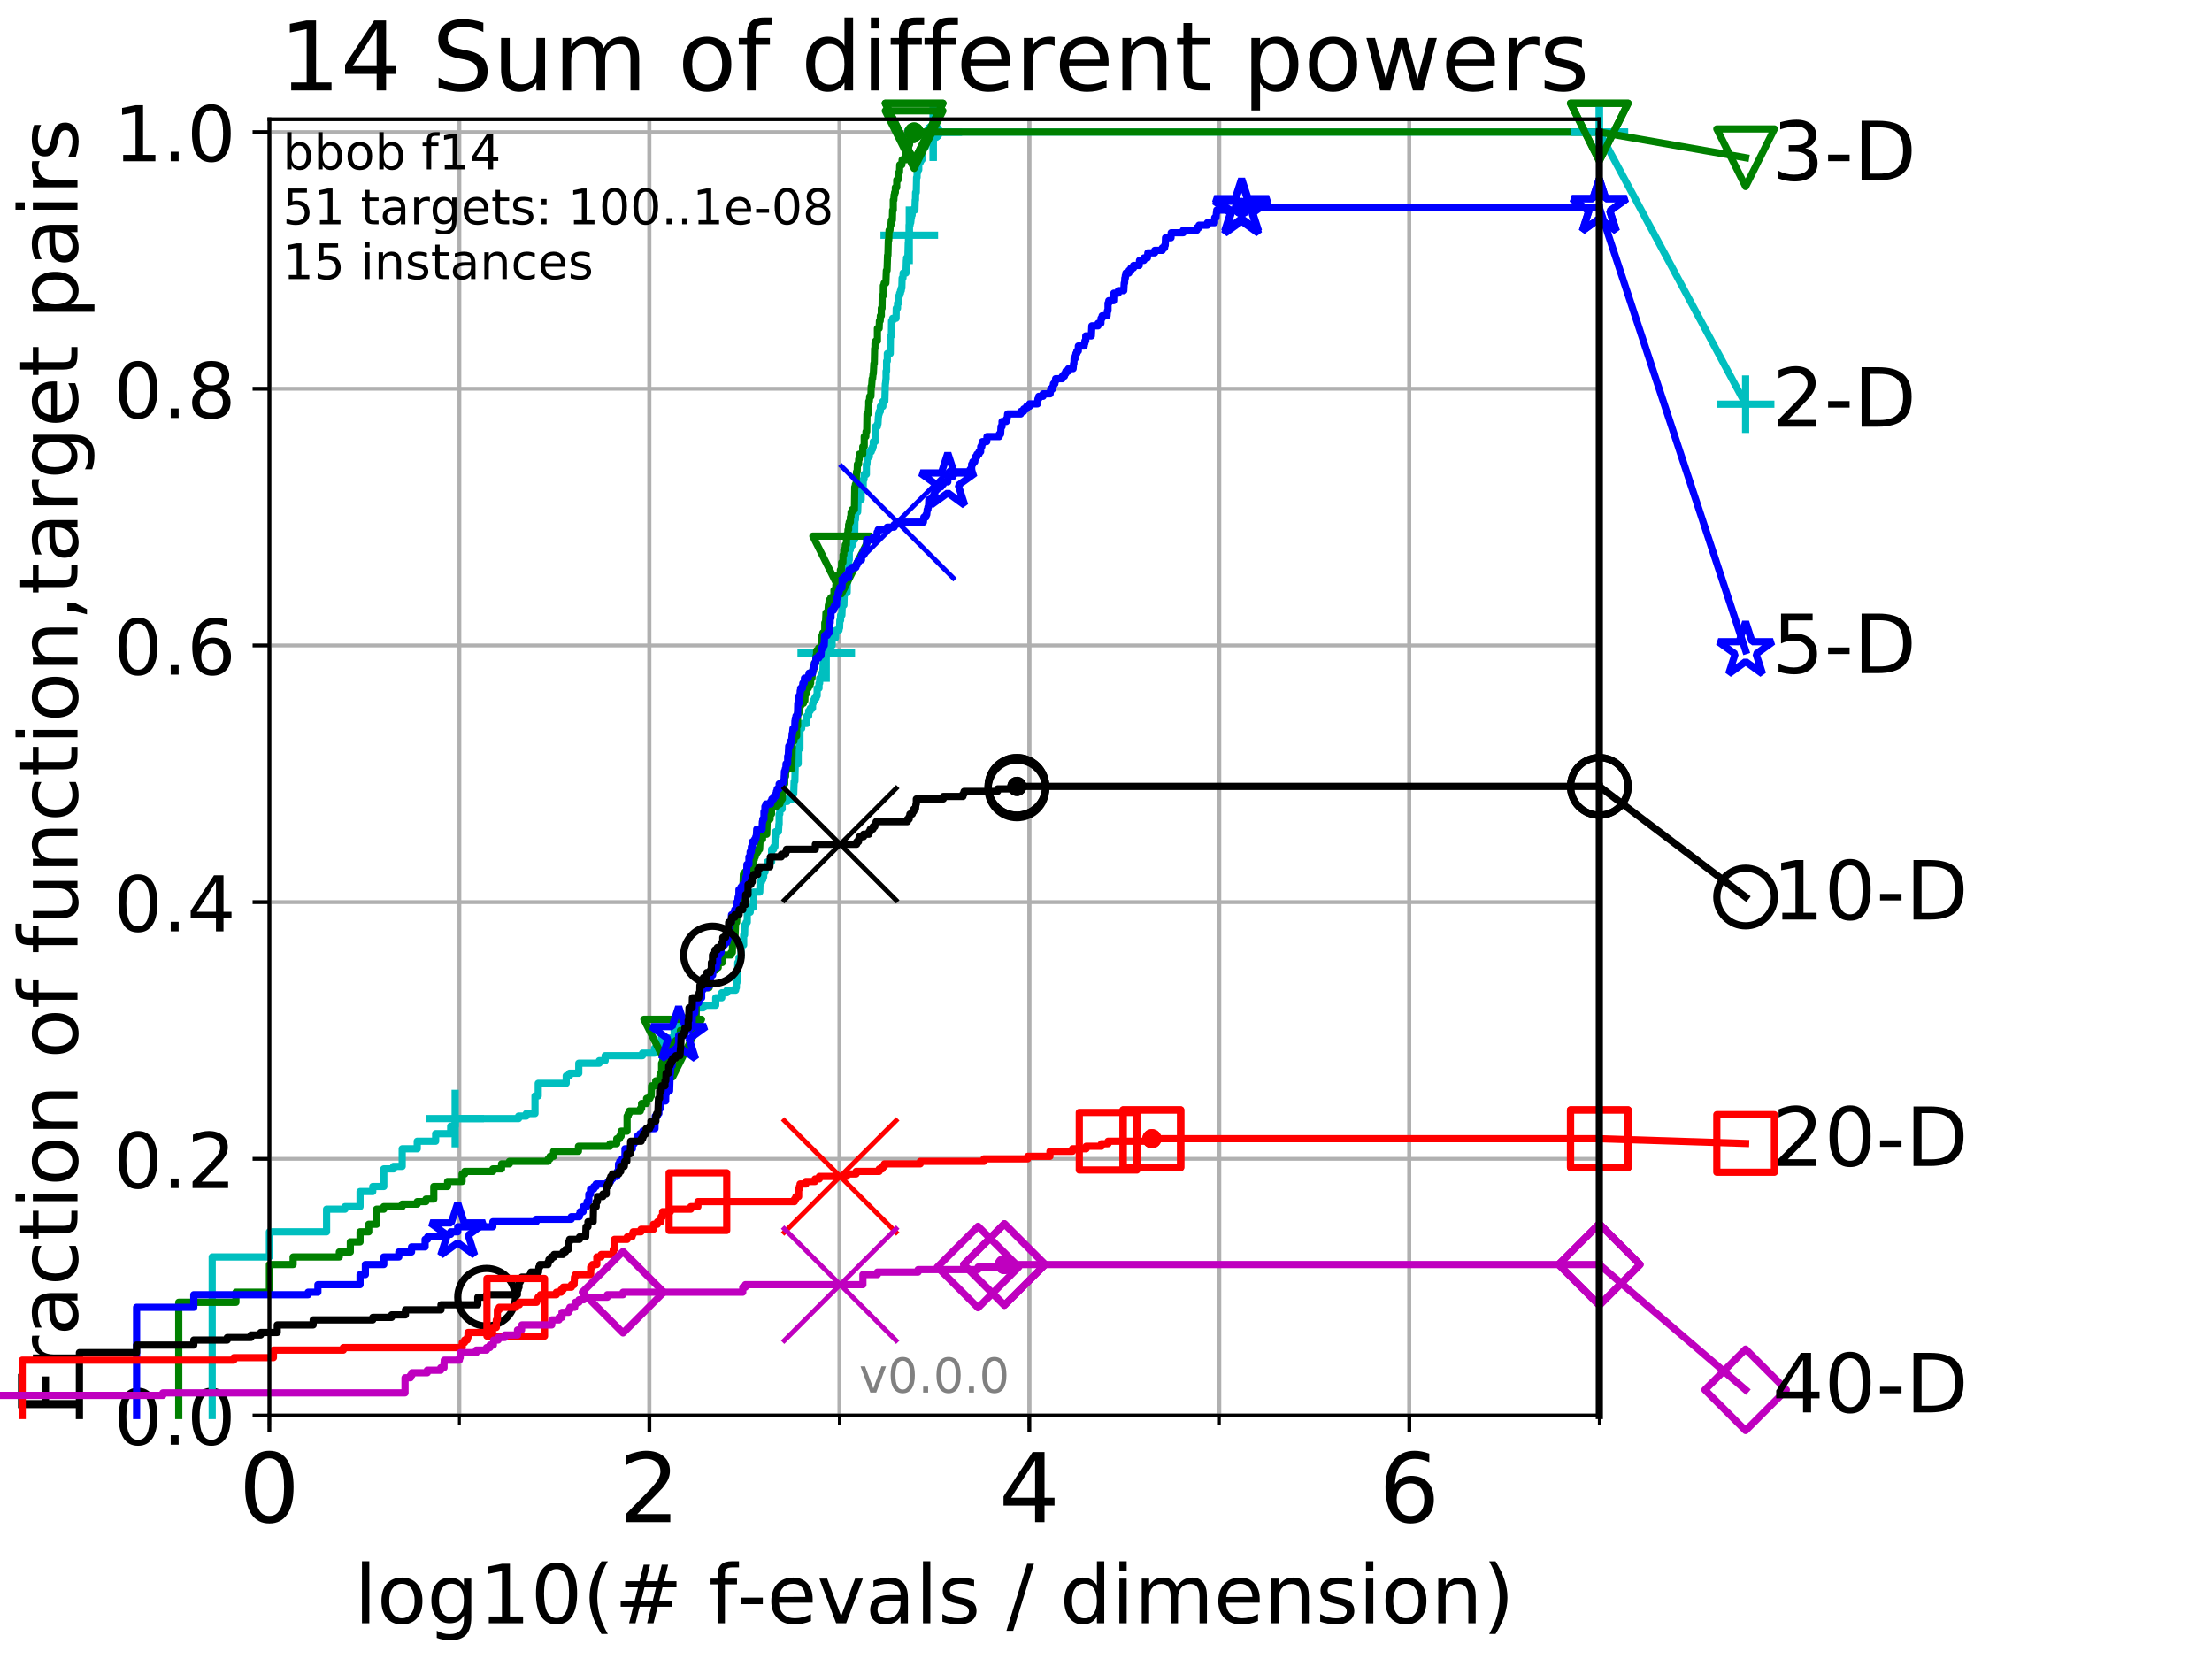 <?xml version="1.0" encoding="utf-8" standalone="no"?>
<!DOCTYPE svg PUBLIC "-//W3C//DTD SVG 1.1//EN"
  "http://www.w3.org/Graphics/SVG/1.1/DTD/svg11.dtd">
<!-- Created with matplotlib (http://matplotlib.org/) -->
<svg height="345.6pt" version="1.1" viewBox="0 0 460.8 345.6" width="460.8pt" xmlns="http://www.w3.org/2000/svg" xmlns:xlink="http://www.w3.org/1999/xlink">
 <defs>
  <style type="text/css">
*{stroke-linecap:butt;stroke-linejoin:round;}
  </style>
 </defs>
 <g id="figure_1">
  <g id="patch_1">
   <path d="M 0 345.6 
L 460.8 345.6 
L 460.8 0 
L 0 0 
z
" style="fill:#ffffff;"/>
  </g>
  <g id="axes_1">
   <g id="patch_2">
    <path d="M 56.12 294.88 
L 333.168 294.88 
L 333.168 24.84 
L 56.12 24.84 
z
" style="fill:#ffffff;"/>
   </g>
   <g id="matplotlib.axis_1">
    <g id="xtick_1">
     <g id="line2d_1">
      <path clip-path="url(#pcf514c9f96)" d="M 56.12 294.88 
L 56.12 24.84 
" style="fill:none;stroke:#b0b0b0;stroke-linecap:square;stroke-width:0.8;"/>
     </g>
     <g id="line2d_2">
      <defs>
       <path d="M 0 0 
L 0 3.5 
" id="medb902a6df" style="stroke:#000000;stroke-width:0.8;"/>
      </defs>
      <g>
       <use style="stroke:#000000;stroke-width:0.8;" x="56.12" xlink:href="#medb902a6df" y="294.88"/>
      </g>
     </g>
     <g id="text_1">
      <!-- 0 -->
      <defs>
       <path d="M 31.781 66.406 
Q 24.172 66.406 20.328 58.906 
Q 16.5 51.422 16.5 36.375 
Q 16.5 21.391 20.328 13.891 
Q 24.172 6.391 31.781 6.391 
Q 39.453 6.391 43.281 13.891 
Q 47.125 21.391 47.125 36.375 
Q 47.125 51.422 43.281 58.906 
Q 39.453 66.406 31.781 66.406 
z
M 31.781 74.219 
Q 44.047 74.219 50.516 64.516 
Q 56.984 54.828 56.984 36.375 
Q 56.984 17.969 50.516 8.266 
Q 44.047 -1.422 31.781 -1.422 
Q 19.531 -1.422 13.062 8.266 
Q 6.594 17.969 6.594 36.375 
Q 6.594 54.828 13.062 64.516 
Q 19.531 74.219 31.781 74.219 
z
" id="DejaVuSans-30"/>
      </defs>
      <g transform="translate(49.758 317.077)scale(0.2 -0.2)">
       <use xlink:href="#DejaVuSans-30"/>
      </g>
     </g>
    </g>
    <g id="xtick_2">
     <g id="line2d_3">
      <path clip-path="url(#pcf514c9f96)" d="M 135.277 294.88 
L 135.277 24.84 
" style="fill:none;stroke:#b0b0b0;stroke-linecap:square;stroke-width:0.8;"/>
     </g>
     <g id="line2d_4">
      <g>
       <use style="stroke:#000000;stroke-width:0.8;" x="135.277" xlink:href="#medb902a6df" y="294.88"/>
      </g>
     </g>
     <g id="text_2">
      <!-- 2 -->
      <defs>
       <path d="M 19.188 8.297 
L 53.609 8.297 
L 53.609 0 
L 7.328 0 
L 7.328 8.297 
Q 12.938 14.109 22.625 23.891 
Q 32.328 33.688 34.812 36.531 
Q 39.547 41.844 41.422 45.531 
Q 43.312 49.219 43.312 52.781 
Q 43.312 58.594 39.234 62.25 
Q 35.156 65.922 28.609 65.922 
Q 23.969 65.922 18.812 64.312 
Q 13.672 62.703 7.812 59.422 
L 7.812 69.391 
Q 13.766 71.781 18.938 73 
Q 24.125 74.219 28.422 74.219 
Q 39.75 74.219 46.484 68.547 
Q 53.219 62.891 53.219 53.422 
Q 53.219 48.922 51.531 44.891 
Q 49.859 40.875 45.406 35.406 
Q 44.188 33.984 37.641 27.219 
Q 31.109 20.453 19.188 8.297 
z
" id="DejaVuSans-32"/>
      </defs>
      <g transform="translate(128.914 317.077)scale(0.2 -0.2)">
       <use xlink:href="#DejaVuSans-32"/>
      </g>
     </g>
    </g>
    <g id="xtick_3">
     <g id="line2d_5">
      <path clip-path="url(#pcf514c9f96)" d="M 214.433 294.88 
L 214.433 24.84 
" style="fill:none;stroke:#b0b0b0;stroke-linecap:square;stroke-width:0.8;"/>
     </g>
     <g id="line2d_6">
      <g>
       <use style="stroke:#000000;stroke-width:0.8;" x="214.433" xlink:href="#medb902a6df" y="294.88"/>
      </g>
     </g>
     <g id="text_3">
      <!-- 4 -->
      <defs>
       <path d="M 37.797 64.312 
L 12.891 25.391 
L 37.797 25.391 
z
M 35.203 72.906 
L 47.609 72.906 
L 47.609 25.391 
L 58.016 25.391 
L 58.016 17.188 
L 47.609 17.188 
L 47.609 0 
L 37.797 0 
L 37.797 17.188 
L 4.891 17.188 
L 4.891 26.703 
z
" id="DejaVuSans-34"/>
      </defs>
      <g transform="translate(208.071 317.077)scale(0.2 -0.2)">
       <use xlink:href="#DejaVuSans-34"/>
      </g>
     </g>
    </g>
    <g id="xtick_4">
     <g id="line2d_7">
      <path clip-path="url(#pcf514c9f96)" d="M 293.59 294.88 
L 293.59 24.84 
" style="fill:none;stroke:#b0b0b0;stroke-linecap:square;stroke-width:0.8;"/>
     </g>
     <g id="line2d_8">
      <g>
       <use style="stroke:#000000;stroke-width:0.8;" x="293.59" xlink:href="#medb902a6df" y="294.88"/>
      </g>
     </g>
     <g id="text_4">
      <!-- 6 -->
      <defs>
       <path d="M 33.016 40.375 
Q 26.375 40.375 22.484 35.828 
Q 18.609 31.297 18.609 23.391 
Q 18.609 15.531 22.484 10.953 
Q 26.375 6.391 33.016 6.391 
Q 39.656 6.391 43.531 10.953 
Q 47.406 15.531 47.406 23.391 
Q 47.406 31.297 43.531 35.828 
Q 39.656 40.375 33.016 40.375 
z
M 52.594 71.297 
L 52.594 62.312 
Q 48.875 64.062 45.094 64.984 
Q 41.312 65.922 37.594 65.922 
Q 27.828 65.922 22.672 59.328 
Q 17.531 52.734 16.797 39.406 
Q 19.672 43.656 24.016 45.922 
Q 28.375 48.188 33.594 48.188 
Q 44.578 48.188 50.953 41.516 
Q 57.328 34.859 57.328 23.391 
Q 57.328 12.156 50.688 5.359 
Q 44.047 -1.422 33.016 -1.422 
Q 20.359 -1.422 13.672 8.266 
Q 6.984 17.969 6.984 36.375 
Q 6.984 53.656 15.188 63.938 
Q 23.391 74.219 37.203 74.219 
Q 40.922 74.219 44.703 73.484 
Q 48.484 72.75 52.594 71.297 
z
" id="DejaVuSans-36"/>
      </defs>
      <g transform="translate(287.227 317.077)scale(0.2 -0.2)">
       <use xlink:href="#DejaVuSans-36"/>
      </g>
     </g>
    </g>
    <g id="xtick_5">
     <g id="line2d_9">
      <path clip-path="url(#pcf514c9f96)" d="M 56.12 294.88 
L 56.12 24.84 
" style="fill:none;stroke:#b0b0b0;stroke-linecap:square;stroke-width:0.8;"/>
     </g>
     <g id="line2d_10">
      <defs>
       <path d="M 0 0 
L 0 2 
" id="m31f94f0c45" style="stroke:#000000;stroke-width:0.6;"/>
      </defs>
      <g>
       <use style="stroke:#000000;stroke-width:0.6;" x="56.12" xlink:href="#m31f94f0c45" y="294.88"/>
      </g>
     </g>
    </g>
    <g id="xtick_6">
     <g id="line2d_11">
      <path clip-path="url(#pcf514c9f96)" d="M 95.698 294.88 
L 95.698 24.84 
" style="fill:none;stroke:#b0b0b0;stroke-linecap:square;stroke-width:0.8;"/>
     </g>
     <g id="line2d_12">
      <g>
       <use style="stroke:#000000;stroke-width:0.6;" x="95.698" xlink:href="#m31f94f0c45" y="294.88"/>
      </g>
     </g>
    </g>
    <g id="xtick_7">
     <g id="line2d_13">
      <path clip-path="url(#pcf514c9f96)" d="M 135.277 294.88 
L 135.277 24.84 
" style="fill:none;stroke:#b0b0b0;stroke-linecap:square;stroke-width:0.8;"/>
     </g>
     <g id="line2d_14">
      <g>
       <use style="stroke:#000000;stroke-width:0.6;" x="135.277" xlink:href="#m31f94f0c45" y="294.88"/>
      </g>
     </g>
    </g>
    <g id="xtick_8">
     <g id="line2d_15">
      <path clip-path="url(#pcf514c9f96)" d="M 174.855 294.88 
L 174.855 24.84 
" style="fill:none;stroke:#b0b0b0;stroke-linecap:square;stroke-width:0.8;"/>
     </g>
     <g id="line2d_16">
      <g>
       <use style="stroke:#000000;stroke-width:0.6;" x="174.855" xlink:href="#m31f94f0c45" y="294.88"/>
      </g>
     </g>
    </g>
    <g id="xtick_9">
     <g id="line2d_17">
      <path clip-path="url(#pcf514c9f96)" d="M 214.433 294.88 
L 214.433 24.84 
" style="fill:none;stroke:#b0b0b0;stroke-linecap:square;stroke-width:0.8;"/>
     </g>
     <g id="line2d_18">
      <g>
       <use style="stroke:#000000;stroke-width:0.6;" x="214.433" xlink:href="#m31f94f0c45" y="294.88"/>
      </g>
     </g>
    </g>
    <g id="xtick_10">
     <g id="line2d_19">
      <path clip-path="url(#pcf514c9f96)" d="M 254.011 294.88 
L 254.011 24.84 
" style="fill:none;stroke:#b0b0b0;stroke-linecap:square;stroke-width:0.8;"/>
     </g>
     <g id="line2d_20">
      <g>
       <use style="stroke:#000000;stroke-width:0.6;" x="254.011" xlink:href="#m31f94f0c45" y="294.88"/>
      </g>
     </g>
    </g>
    <g id="xtick_11">
     <g id="line2d_21">
      <path clip-path="url(#pcf514c9f96)" d="M 293.59 294.88 
L 293.59 24.84 
" style="fill:none;stroke:#b0b0b0;stroke-linecap:square;stroke-width:0.8;"/>
     </g>
     <g id="line2d_22">
      <g>
       <use style="stroke:#000000;stroke-width:0.6;" x="293.59" xlink:href="#m31f94f0c45" y="294.88"/>
      </g>
     </g>
    </g>
    <g id="xtick_12">
     <g id="line2d_23">
      <path clip-path="url(#pcf514c9f96)" d="M 333.168 294.88 
L 333.168 24.84 
" style="fill:none;stroke:#b0b0b0;stroke-linecap:square;stroke-width:0.8;"/>
     </g>
     <g id="line2d_24">
      <g>
       <use style="stroke:#000000;stroke-width:0.6;" x="333.168" xlink:href="#m31f94f0c45" y="294.88"/>
      </g>
     </g>
    </g>
    <g id="text_5">
     <!-- log10(# f-evals / dimension) -->
     <defs>
      <path d="M 9.422 75.984 
L 18.406 75.984 
L 18.406 0 
L 9.422 0 
z
" id="DejaVuSans-6c"/>
      <path d="M 30.609 48.391 
Q 23.391 48.391 19.188 42.75 
Q 14.984 37.109 14.984 27.297 
Q 14.984 17.484 19.156 11.844 
Q 23.344 6.203 30.609 6.203 
Q 37.797 6.203 41.984 11.859 
Q 46.188 17.531 46.188 27.297 
Q 46.188 37.016 41.984 42.703 
Q 37.797 48.391 30.609 48.391 
z
M 30.609 56 
Q 42.328 56 49.016 48.375 
Q 55.719 40.766 55.719 27.297 
Q 55.719 13.875 49.016 6.219 
Q 42.328 -1.422 30.609 -1.422 
Q 18.844 -1.422 12.172 6.219 
Q 5.516 13.875 5.516 27.297 
Q 5.516 40.766 12.172 48.375 
Q 18.844 56 30.609 56 
z
" id="DejaVuSans-6f"/>
      <path d="M 45.406 27.984 
Q 45.406 37.75 41.375 43.109 
Q 37.359 48.484 30.078 48.484 
Q 22.859 48.484 18.828 43.109 
Q 14.797 37.75 14.797 27.984 
Q 14.797 18.266 18.828 12.891 
Q 22.859 7.516 30.078 7.516 
Q 37.359 7.516 41.375 12.891 
Q 45.406 18.266 45.406 27.984 
z
M 54.391 6.781 
Q 54.391 -7.172 48.188 -13.984 
Q 42 -20.797 29.203 -20.797 
Q 24.469 -20.797 20.266 -20.094 
Q 16.062 -19.391 12.109 -17.922 
L 12.109 -9.188 
Q 16.062 -11.328 19.922 -12.344 
Q 23.781 -13.375 27.781 -13.375 
Q 36.625 -13.375 41.016 -8.766 
Q 45.406 -4.156 45.406 5.172 
L 45.406 9.625 
Q 42.625 4.781 38.281 2.391 
Q 33.938 0 27.875 0 
Q 17.828 0 11.672 7.656 
Q 5.516 15.328 5.516 27.984 
Q 5.516 40.672 11.672 48.328 
Q 17.828 56 27.875 56 
Q 33.938 56 38.281 53.609 
Q 42.625 51.219 45.406 46.391 
L 45.406 54.688 
L 54.391 54.688 
z
" id="DejaVuSans-67"/>
      <path d="M 12.406 8.297 
L 28.516 8.297 
L 28.516 63.922 
L 10.984 60.406 
L 10.984 69.391 
L 28.422 72.906 
L 38.281 72.906 
L 38.281 8.297 
L 54.391 8.297 
L 54.391 0 
L 12.406 0 
z
" id="DejaVuSans-31"/>
      <path d="M 31 75.875 
Q 24.469 64.656 21.281 53.656 
Q 18.109 42.672 18.109 31.391 
Q 18.109 20.125 21.312 9.062 
Q 24.516 -2 31 -13.188 
L 23.188 -13.188 
Q 15.875 -1.703 12.234 9.375 
Q 8.594 20.453 8.594 31.391 
Q 8.594 42.281 12.203 53.312 
Q 15.828 64.359 23.188 75.875 
z
" id="DejaVuSans-28"/>
      <path d="M 51.125 44 
L 36.922 44 
L 32.812 27.688 
L 47.125 27.688 
z
M 43.797 71.781 
L 38.719 51.516 
L 52.984 51.516 
L 58.109 71.781 
L 65.922 71.781 
L 60.891 51.516 
L 76.125 51.516 
L 76.125 44 
L 58.984 44 
L 54.984 27.688 
L 70.516 27.688 
L 70.516 20.219 
L 53.078 20.219 
L 48 0 
L 40.188 0 
L 45.219 20.219 
L 30.906 20.219 
L 25.875 0 
L 18.016 0 
L 23.094 20.219 
L 7.719 20.219 
L 7.719 27.688 
L 24.906 27.688 
L 29 44 
L 13.281 44 
L 13.281 51.516 
L 30.906 51.516 
L 35.891 71.781 
z
" id="DejaVuSans-23"/>
      <path id="DejaVuSans-20"/>
      <path d="M 37.109 75.984 
L 37.109 68.5 
L 28.516 68.5 
Q 23.688 68.5 21.797 66.547 
Q 19.922 64.594 19.922 59.516 
L 19.922 54.688 
L 34.719 54.688 
L 34.719 47.703 
L 19.922 47.703 
L 19.922 0 
L 10.891 0 
L 10.891 47.703 
L 2.297 47.703 
L 2.297 54.688 
L 10.891 54.688 
L 10.891 58.5 
Q 10.891 67.625 15.141 71.797 
Q 19.391 75.984 28.609 75.984 
z
" id="DejaVuSans-66"/>
      <path d="M 4.891 31.391 
L 31.203 31.391 
L 31.203 23.391 
L 4.891 23.391 
z
" id="DejaVuSans-2d"/>
      <path d="M 56.203 29.594 
L 56.203 25.203 
L 14.891 25.203 
Q 15.484 15.922 20.484 11.062 
Q 25.484 6.203 34.422 6.203 
Q 39.594 6.203 44.453 7.469 
Q 49.312 8.734 54.109 11.281 
L 54.109 2.781 
Q 49.266 0.734 44.188 -0.344 
Q 39.109 -1.422 33.891 -1.422 
Q 20.797 -1.422 13.156 6.188 
Q 5.516 13.812 5.516 26.812 
Q 5.516 40.234 12.766 48.109 
Q 20.016 56 32.328 56 
Q 43.359 56 49.781 48.891 
Q 56.203 41.797 56.203 29.594 
z
M 47.219 32.234 
Q 47.125 39.594 43.094 43.984 
Q 39.062 48.391 32.422 48.391 
Q 24.906 48.391 20.391 44.141 
Q 15.875 39.891 15.188 32.172 
z
" id="DejaVuSans-65"/>
      <path d="M 2.984 54.688 
L 12.5 54.688 
L 29.594 8.797 
L 46.688 54.688 
L 56.203 54.688 
L 35.688 0 
L 23.484 0 
z
" id="DejaVuSans-76"/>
      <path d="M 34.281 27.484 
Q 23.391 27.484 19.188 25 
Q 14.984 22.516 14.984 16.5 
Q 14.984 11.719 18.141 8.906 
Q 21.297 6.109 26.703 6.109 
Q 34.188 6.109 38.703 11.406 
Q 43.219 16.703 43.219 25.484 
L 43.219 27.484 
z
M 52.203 31.203 
L 52.203 0 
L 43.219 0 
L 43.219 8.297 
Q 40.141 3.328 35.547 0.953 
Q 30.953 -1.422 24.312 -1.422 
Q 15.922 -1.422 10.953 3.297 
Q 6 8.016 6 15.922 
Q 6 25.141 12.172 29.828 
Q 18.359 34.516 30.609 34.516 
L 43.219 34.516 
L 43.219 35.406 
Q 43.219 41.609 39.141 45 
Q 35.062 48.391 27.688 48.391 
Q 23 48.391 18.547 47.266 
Q 14.109 46.141 10.016 43.891 
L 10.016 52.203 
Q 14.938 54.109 19.578 55.047 
Q 24.219 56 28.609 56 
Q 40.484 56 46.344 49.844 
Q 52.203 43.703 52.203 31.203 
z
" id="DejaVuSans-61"/>
      <path d="M 44.281 53.078 
L 44.281 44.578 
Q 40.484 46.531 36.375 47.5 
Q 32.281 48.484 27.875 48.484 
Q 21.188 48.484 17.844 46.438 
Q 14.5 44.391 14.5 40.281 
Q 14.5 37.156 16.891 35.375 
Q 19.281 33.594 26.516 31.984 
L 29.594 31.297 
Q 39.156 29.25 43.188 25.516 
Q 47.219 21.781 47.219 15.094 
Q 47.219 7.469 41.188 3.016 
Q 35.156 -1.422 24.609 -1.422 
Q 20.219 -1.422 15.453 -0.562 
Q 10.688 0.297 5.422 2 
L 5.422 11.281 
Q 10.406 8.688 15.234 7.391 
Q 20.062 6.109 24.812 6.109 
Q 31.156 6.109 34.562 8.281 
Q 37.984 10.453 37.984 14.406 
Q 37.984 18.062 35.516 20.016 
Q 33.062 21.969 24.703 23.781 
L 21.578 24.516 
Q 13.234 26.266 9.516 29.906 
Q 5.812 33.547 5.812 39.891 
Q 5.812 47.609 11.281 51.797 
Q 16.75 56 26.812 56 
Q 31.781 56 36.172 55.266 
Q 40.578 54.547 44.281 53.078 
z
" id="DejaVuSans-73"/>
      <path d="M 25.391 72.906 
L 33.688 72.906 
L 8.297 -9.281 
L 0 -9.281 
z
" id="DejaVuSans-2f"/>
      <path d="M 45.406 46.391 
L 45.406 75.984 
L 54.391 75.984 
L 54.391 0 
L 45.406 0 
L 45.406 8.203 
Q 42.578 3.328 38.25 0.953 
Q 33.938 -1.422 27.875 -1.422 
Q 17.969 -1.422 11.734 6.484 
Q 5.516 14.406 5.516 27.297 
Q 5.516 40.188 11.734 48.094 
Q 17.969 56 27.875 56 
Q 33.938 56 38.25 53.625 
Q 42.578 51.266 45.406 46.391 
z
M 14.797 27.297 
Q 14.797 17.391 18.875 11.75 
Q 22.953 6.109 30.078 6.109 
Q 37.203 6.109 41.297 11.75 
Q 45.406 17.391 45.406 27.297 
Q 45.406 37.203 41.297 42.844 
Q 37.203 48.484 30.078 48.484 
Q 22.953 48.484 18.875 42.844 
Q 14.797 37.203 14.797 27.297 
z
" id="DejaVuSans-64"/>
      <path d="M 9.422 54.688 
L 18.406 54.688 
L 18.406 0 
L 9.422 0 
z
M 9.422 75.984 
L 18.406 75.984 
L 18.406 64.594 
L 9.422 64.594 
z
" id="DejaVuSans-69"/>
      <path d="M 52 44.188 
Q 55.375 50.25 60.062 53.125 
Q 64.75 56 71.094 56 
Q 79.641 56 84.281 50.016 
Q 88.922 44.047 88.922 33.016 
L 88.922 0 
L 79.891 0 
L 79.891 32.719 
Q 79.891 40.578 77.094 44.375 
Q 74.312 48.188 68.609 48.188 
Q 61.625 48.188 57.562 43.547 
Q 53.516 38.922 53.516 30.906 
L 53.516 0 
L 44.484 0 
L 44.484 32.719 
Q 44.484 40.625 41.703 44.406 
Q 38.922 48.188 33.109 48.188 
Q 26.219 48.188 22.156 43.531 
Q 18.109 38.875 18.109 30.906 
L 18.109 0 
L 9.078 0 
L 9.078 54.688 
L 18.109 54.688 
L 18.109 46.188 
Q 21.188 51.219 25.484 53.609 
Q 29.781 56 35.688 56 
Q 41.656 56 45.828 52.969 
Q 50 49.953 52 44.188 
z
" id="DejaVuSans-6d"/>
      <path d="M 54.891 33.016 
L 54.891 0 
L 45.906 0 
L 45.906 32.719 
Q 45.906 40.484 42.875 44.328 
Q 39.844 48.188 33.797 48.188 
Q 26.516 48.188 22.312 43.547 
Q 18.109 38.922 18.109 30.906 
L 18.109 0 
L 9.078 0 
L 9.078 54.688 
L 18.109 54.688 
L 18.109 46.188 
Q 21.344 51.125 25.703 53.562 
Q 30.078 56 35.797 56 
Q 45.219 56 50.047 50.172 
Q 54.891 44.344 54.891 33.016 
z
" id="DejaVuSans-6e"/>
      <path d="M 8.016 75.875 
L 15.828 75.875 
Q 23.141 64.359 26.781 53.312 
Q 30.422 42.281 30.422 31.391 
Q 30.422 20.453 26.781 9.375 
Q 23.141 -1.703 15.828 -13.188 
L 8.016 -13.188 
Q 14.5 -2 17.703 9.062 
Q 20.906 20.125 20.906 31.391 
Q 20.906 42.672 17.703 53.656 
Q 14.5 64.656 8.016 75.875 
z
" id="DejaVuSans-29"/>
     </defs>
     <g transform="translate(73.803 338.154)scale(0.17 -0.17)">
      <use xlink:href="#DejaVuSans-6c"/>
      <use x="27.783" xlink:href="#DejaVuSans-6f"/>
      <use x="88.965" xlink:href="#DejaVuSans-67"/>
      <use x="152.441" xlink:href="#DejaVuSans-31"/>
      <use x="216.064" xlink:href="#DejaVuSans-30"/>
      <use x="279.688" xlink:href="#DejaVuSans-28"/>
      <use x="318.701" xlink:href="#DejaVuSans-23"/>
      <use x="402.49" xlink:href="#DejaVuSans-20"/>
      <use x="434.277" xlink:href="#DejaVuSans-66"/>
      <use x="469.404" xlink:href="#DejaVuSans-2d"/>
      <use x="505.488" xlink:href="#DejaVuSans-65"/>
      <use x="567.012" xlink:href="#DejaVuSans-76"/>
      <use x="626.191" xlink:href="#DejaVuSans-61"/>
      <use x="687.471" xlink:href="#DejaVuSans-6c"/>
      <use x="715.254" xlink:href="#DejaVuSans-73"/>
      <use x="767.354" xlink:href="#DejaVuSans-20"/>
      <use x="799.141" xlink:href="#DejaVuSans-2f"/>
      <use x="832.832" xlink:href="#DejaVuSans-20"/>
      <use x="864.619" xlink:href="#DejaVuSans-64"/>
      <use x="928.096" xlink:href="#DejaVuSans-69"/>
      <use x="955.879" xlink:href="#DejaVuSans-6d"/>
      <use x="1053.291" xlink:href="#DejaVuSans-65"/>
      <use x="1114.814" xlink:href="#DejaVuSans-6e"/>
      <use x="1178.193" xlink:href="#DejaVuSans-73"/>
      <use x="1230.293" xlink:href="#DejaVuSans-69"/>
      <use x="1258.076" xlink:href="#DejaVuSans-6f"/>
      <use x="1319.258" xlink:href="#DejaVuSans-6e"/>
      <use x="1382.637" xlink:href="#DejaVuSans-29"/>
     </g>
    </g>
   </g>
   <g id="matplotlib.axis_2">
    <g id="ytick_1">
     <g id="line2d_25">
      <path clip-path="url(#pcf514c9f96)" d="M 56.12 294.88 
L 333.168 294.88 
" style="fill:none;stroke:#b0b0b0;stroke-linecap:square;stroke-width:0.8;"/>
     </g>
     <g id="line2d_26">
      <defs>
       <path d="M 0 0 
L -3.5 0 
" id="m9081e9905b" style="stroke:#000000;stroke-width:0.8;"/>
      </defs>
      <g>
       <use style="stroke:#000000;stroke-width:0.8;" x="56.12" xlink:href="#m9081e9905b" y="294.88"/>
      </g>
     </g>
     <g id="text_6">
      <!-- 0.0 -->
      <defs>
       <path d="M 10.688 12.406 
L 21 12.406 
L 21 0 
L 10.688 0 
z
" id="DejaVuSans-2e"/>
      </defs>
      <g transform="translate(23.675 300.959)scale(0.16 -0.16)">
       <use xlink:href="#DejaVuSans-30"/>
       <use x="63.623" xlink:href="#DejaVuSans-2e"/>
       <use x="95.41" xlink:href="#DejaVuSans-30"/>
      </g>
     </g>
    </g>
    <g id="ytick_2">
     <g id="line2d_27">
      <path clip-path="url(#pcf514c9f96)" d="M 56.12 241.407 
L 333.168 241.407 
" style="fill:none;stroke:#b0b0b0;stroke-linecap:square;stroke-width:0.8;"/>
     </g>
     <g id="line2d_28">
      <g>
       <use style="stroke:#000000;stroke-width:0.8;" x="56.12" xlink:href="#m9081e9905b" y="241.407"/>
      </g>
     </g>
     <g id="text_7">
      <!-- 0.2 -->
      <g transform="translate(23.675 247.485)scale(0.16 -0.16)">
       <use xlink:href="#DejaVuSans-30"/>
       <use x="63.623" xlink:href="#DejaVuSans-2e"/>
       <use x="95.41" xlink:href="#DejaVuSans-32"/>
      </g>
     </g>
    </g>
    <g id="ytick_3">
     <g id="line2d_29">
      <path clip-path="url(#pcf514c9f96)" d="M 56.12 187.933 
L 333.168 187.933 
" style="fill:none;stroke:#b0b0b0;stroke-linecap:square;stroke-width:0.8;"/>
     </g>
     <g id="line2d_30">
      <g>
       <use style="stroke:#000000;stroke-width:0.8;" x="56.12" xlink:href="#m9081e9905b" y="187.933"/>
      </g>
     </g>
     <g id="text_8">
      <!-- 0.4 -->
      <g transform="translate(23.675 194.012)scale(0.16 -0.16)">
       <use xlink:href="#DejaVuSans-30"/>
       <use x="63.623" xlink:href="#DejaVuSans-2e"/>
       <use x="95.41" xlink:href="#DejaVuSans-34"/>
      </g>
     </g>
    </g>
    <g id="ytick_4">
     <g id="line2d_31">
      <path clip-path="url(#pcf514c9f96)" d="M 56.12 134.46 
L 333.168 134.46 
" style="fill:none;stroke:#b0b0b0;stroke-linecap:square;stroke-width:0.8;"/>
     </g>
     <g id="line2d_32">
      <g>
       <use style="stroke:#000000;stroke-width:0.8;" x="56.12" xlink:href="#m9081e9905b" y="134.46"/>
      </g>
     </g>
     <g id="text_9">
      <!-- 0.6 -->
      <g transform="translate(23.675 140.539)scale(0.16 -0.16)">
       <use xlink:href="#DejaVuSans-30"/>
       <use x="63.623" xlink:href="#DejaVuSans-2e"/>
       <use x="95.41" xlink:href="#DejaVuSans-36"/>
      </g>
     </g>
    </g>
    <g id="ytick_5">
     <g id="line2d_33">
      <path clip-path="url(#pcf514c9f96)" d="M 56.12 80.987 
L 333.168 80.987 
" style="fill:none;stroke:#b0b0b0;stroke-linecap:square;stroke-width:0.8;"/>
     </g>
     <g id="line2d_34">
      <g>
       <use style="stroke:#000000;stroke-width:0.8;" x="56.12" xlink:href="#m9081e9905b" y="80.987"/>
      </g>
     </g>
     <g id="text_10">
      <!-- 0.8 -->
      <defs>
       <path d="M 31.781 34.625 
Q 24.75 34.625 20.719 30.859 
Q 16.703 27.094 16.703 20.516 
Q 16.703 13.922 20.719 10.156 
Q 24.75 6.391 31.781 6.391 
Q 38.812 6.391 42.859 10.172 
Q 46.922 13.969 46.922 20.516 
Q 46.922 27.094 42.891 30.859 
Q 38.875 34.625 31.781 34.625 
z
M 21.922 38.812 
Q 15.578 40.375 12.031 44.719 
Q 8.5 49.078 8.5 55.328 
Q 8.5 64.062 14.719 69.141 
Q 20.953 74.219 31.781 74.219 
Q 42.672 74.219 48.875 69.141 
Q 55.078 64.062 55.078 55.328 
Q 55.078 49.078 51.531 44.719 
Q 48 40.375 41.703 38.812 
Q 48.828 37.156 52.797 32.312 
Q 56.781 27.484 56.781 20.516 
Q 56.781 9.906 50.312 4.234 
Q 43.844 -1.422 31.781 -1.422 
Q 19.734 -1.422 13.25 4.234 
Q 6.781 9.906 6.781 20.516 
Q 6.781 27.484 10.781 32.312 
Q 14.797 37.156 21.922 38.812 
z
M 18.312 54.391 
Q 18.312 48.734 21.844 45.562 
Q 25.391 42.391 31.781 42.391 
Q 38.141 42.391 41.719 45.562 
Q 45.312 48.734 45.312 54.391 
Q 45.312 60.062 41.719 63.234 
Q 38.141 66.406 31.781 66.406 
Q 25.391 66.406 21.844 63.234 
Q 18.312 60.062 18.312 54.391 
z
" id="DejaVuSans-38"/>
      </defs>
      <g transform="translate(23.675 87.066)scale(0.16 -0.16)">
       <use xlink:href="#DejaVuSans-30"/>
       <use x="63.623" xlink:href="#DejaVuSans-2e"/>
       <use x="95.41" xlink:href="#DejaVuSans-38"/>
      </g>
     </g>
    </g>
    <g id="ytick_6">
     <g id="line2d_35">
      <path clip-path="url(#pcf514c9f96)" d="M 56.12 27.514 
L 333.168 27.514 
" style="fill:none;stroke:#b0b0b0;stroke-linecap:square;stroke-width:0.8;"/>
     </g>
     <g id="line2d_36">
      <g>
       <use style="stroke:#000000;stroke-width:0.8;" x="56.12" xlink:href="#m9081e9905b" y="27.514"/>
      </g>
     </g>
     <g id="text_11">
      <!-- 1.0 -->
      <g transform="translate(23.675 33.592)scale(0.16 -0.16)">
       <use xlink:href="#DejaVuSans-31"/>
       <use x="63.623" xlink:href="#DejaVuSans-2e"/>
       <use x="95.41" xlink:href="#DejaVuSans-30"/>
      </g>
     </g>
    </g>
    <g id="text_12">
     <!-- Fraction of function,target pairs -->
     <defs>
      <path d="M 9.812 72.906 
L 51.703 72.906 
L 51.703 64.594 
L 19.672 64.594 
L 19.672 43.109 
L 48.578 43.109 
L 48.578 34.812 
L 19.672 34.812 
L 19.672 0 
L 9.812 0 
z
" id="DejaVuSans-46"/>
      <path d="M 41.109 46.297 
Q 39.594 47.172 37.812 47.578 
Q 36.031 48 33.891 48 
Q 26.266 48 22.188 43.047 
Q 18.109 38.094 18.109 28.812 
L 18.109 0 
L 9.078 0 
L 9.078 54.688 
L 18.109 54.688 
L 18.109 46.188 
Q 20.953 51.172 25.484 53.578 
Q 30.031 56 36.531 56 
Q 37.453 56 38.578 55.875 
Q 39.703 55.766 41.062 55.516 
z
" id="DejaVuSans-72"/>
      <path d="M 48.781 52.594 
L 48.781 44.188 
Q 44.969 46.297 41.141 47.344 
Q 37.312 48.391 33.406 48.391 
Q 24.656 48.391 19.812 42.844 
Q 14.984 37.312 14.984 27.297 
Q 14.984 17.281 19.812 11.734 
Q 24.656 6.203 33.406 6.203 
Q 37.312 6.203 41.141 7.25 
Q 44.969 8.297 48.781 10.406 
L 48.781 2.094 
Q 45.016 0.344 40.984 -0.531 
Q 36.969 -1.422 32.422 -1.422 
Q 20.062 -1.422 12.781 6.344 
Q 5.516 14.109 5.516 27.297 
Q 5.516 40.672 12.859 48.328 
Q 20.219 56 33.016 56 
Q 37.156 56 41.109 55.141 
Q 45.062 54.297 48.781 52.594 
z
" id="DejaVuSans-63"/>
      <path d="M 18.312 70.219 
L 18.312 54.688 
L 36.812 54.688 
L 36.812 47.703 
L 18.312 47.703 
L 18.312 18.016 
Q 18.312 11.328 20.141 9.422 
Q 21.969 7.516 27.594 7.516 
L 36.812 7.516 
L 36.812 0 
L 27.594 0 
Q 17.188 0 13.234 3.875 
Q 9.281 7.766 9.281 18.016 
L 9.281 47.703 
L 2.688 47.703 
L 2.688 54.688 
L 9.281 54.688 
L 9.281 70.219 
z
" id="DejaVuSans-74"/>
      <path d="M 8.5 21.578 
L 8.5 54.688 
L 17.484 54.688 
L 17.484 21.922 
Q 17.484 14.156 20.5 10.266 
Q 23.531 6.391 29.594 6.391 
Q 36.859 6.391 41.078 11.031 
Q 45.312 15.672 45.312 23.688 
L 45.312 54.688 
L 54.297 54.688 
L 54.297 0 
L 45.312 0 
L 45.312 8.406 
Q 42.047 3.422 37.719 1 
Q 33.406 -1.422 27.688 -1.422 
Q 18.266 -1.422 13.375 4.438 
Q 8.5 10.297 8.5 21.578 
z
M 31.109 56 
z
" id="DejaVuSans-75"/>
      <path d="M 11.719 12.406 
L 22.016 12.406 
L 22.016 4 
L 14.016 -11.625 
L 7.719 -11.625 
L 11.719 4 
z
" id="DejaVuSans-2c"/>
      <path d="M 18.109 8.203 
L 18.109 -20.797 
L 9.078 -20.797 
L 9.078 54.688 
L 18.109 54.688 
L 18.109 46.391 
Q 20.953 51.266 25.266 53.625 
Q 29.594 56 35.594 56 
Q 45.562 56 51.781 48.094 
Q 58.016 40.188 58.016 27.297 
Q 58.016 14.406 51.781 6.484 
Q 45.562 -1.422 35.594 -1.422 
Q 29.594 -1.422 25.266 0.953 
Q 20.953 3.328 18.109 8.203 
z
M 48.688 27.297 
Q 48.688 37.203 44.609 42.844 
Q 40.531 48.484 33.406 48.484 
Q 26.266 48.484 22.188 42.844 
Q 18.109 37.203 18.109 27.297 
Q 18.109 17.391 22.188 11.75 
Q 26.266 6.109 33.406 6.109 
Q 40.531 6.109 44.609 11.75 
Q 48.688 17.391 48.688 27.297 
z
" id="DejaVuSans-70"/>
     </defs>
     <g transform="translate(16.14 294.999)rotate(-90)scale(0.17 -0.17)">
      <use xlink:href="#DejaVuSans-46"/>
      <use x="57.41" xlink:href="#DejaVuSans-72"/>
      <use x="98.523" xlink:href="#DejaVuSans-61"/>
      <use x="159.803" xlink:href="#DejaVuSans-63"/>
      <use x="214.783" xlink:href="#DejaVuSans-74"/>
      <use x="253.992" xlink:href="#DejaVuSans-69"/>
      <use x="281.775" xlink:href="#DejaVuSans-6f"/>
      <use x="342.957" xlink:href="#DejaVuSans-6e"/>
      <use x="406.336" xlink:href="#DejaVuSans-20"/>
      <use x="438.123" xlink:href="#DejaVuSans-6f"/>
      <use x="499.305" xlink:href="#DejaVuSans-66"/>
      <use x="534.51" xlink:href="#DejaVuSans-20"/>
      <use x="566.297" xlink:href="#DejaVuSans-66"/>
      <use x="601.502" xlink:href="#DejaVuSans-75"/>
      <use x="664.881" xlink:href="#DejaVuSans-6e"/>
      <use x="728.26" xlink:href="#DejaVuSans-63"/>
      <use x="783.24" xlink:href="#DejaVuSans-74"/>
      <use x="822.449" xlink:href="#DejaVuSans-69"/>
      <use x="850.232" xlink:href="#DejaVuSans-6f"/>
      <use x="911.414" xlink:href="#DejaVuSans-6e"/>
      <use x="974.793" xlink:href="#DejaVuSans-2c"/>
      <use x="1006.58" xlink:href="#DejaVuSans-74"/>
      <use x="1045.789" xlink:href="#DejaVuSans-61"/>
      <use x="1107.068" xlink:href="#DejaVuSans-72"/>
      <use x="1148.166" xlink:href="#DejaVuSans-67"/>
      <use x="1211.643" xlink:href="#DejaVuSans-65"/>
      <use x="1273.166" xlink:href="#DejaVuSans-74"/>
      <use x="1312.375" xlink:href="#DejaVuSans-20"/>
      <use x="1344.162" xlink:href="#DejaVuSans-70"/>
      <use x="1407.639" xlink:href="#DejaVuSans-61"/>
      <use x="1468.918" xlink:href="#DejaVuSans-69"/>
      <use x="1496.701" xlink:href="#DejaVuSans-72"/>
      <use x="1537.814" xlink:href="#DejaVuSans-73"/>
     </g>
    </g>
   </g>
   <g id="line2d_37">
    <defs>
     <path d="M 0 1.5 
C 0.398 1.5 0.779 1.342 1.061 1.061 
C 1.342 0.779 1.5 0.398 1.5 0 
C 1.5 -0.398 1.342 -0.779 1.061 -1.061 
C 0.779 -1.342 0.398 -1.5 0 -1.5 
C -0.398 -1.5 -0.779 -1.342 -1.061 -1.061 
C -1.342 -0.779 -1.5 -0.398 -1.5 0 
C -1.5 0.398 -1.342 0.779 -1.061 1.061 
C -0.779 1.342 -0.398 1.5 0 1.5 
z
" id="m547a970117" style="stroke:#00bfbf;"/>
    </defs>
    <g>
     <use style="fill:#00bfbf;stroke:#00bfbf;" x="194.404" xlink:href="#m547a970117" y="27.514"/>
     <use style="fill:#00bfbf;stroke:#00bfbf;" x="194.404" xlink:href="#m547a970117" y="27.514"/>
    </g>
   </g>
   <g id="line2d_38">
    <path d="M 44.206 294.88 
L 44.206 261.852 
L 56.12 261.852 
L 56.12 256.61 
L 68.034 256.61 
L 68.034 251.892 
L 71.87 251.892 
L 71.87 251.367 
L 75.004 251.367 
L 75.004 248.222 
L 77.653 248.222 
L 77.653 247.173 
L 79.949 247.173 
L 79.949 243.504 
L 81.973 243.504 
L 81.973 242.979 
L 83.784 242.979 
L 83.784 239.31 
L 86.918 239.31 
L 86.918 237.737 
L 90.753 237.737 
L 90.753 236.164 
L 93.887 236.164 
L 93.887 234.592 
L 94.817 234.592 
L 94.817 233.019 
L 108.037 233.019 
L 108.037 232.495 
L 109.637 232.495 
L 109.637 231.97 
L 111.448 231.97 
L 111.448 228.301 
L 112.122 228.301 
L 112.122 225.679 
L 117.953 225.679 
L 117.953 224.107 
L 118.645 224.107 
L 118.645 223.582 
L 120.569 223.582 
L 120.569 221.485 
L 124.844 221.485 
L 124.844 220.961 
L 126.061 220.961 
L 126.061 219.913 
L 133.843 219.913 
L 133.843 219.388 
L 136.359 219.388 
L 136.359 218.34 
L 137.301 218.34 
L 137.377 217.291 
L 137.753 217.291 
L 137.753 216.243 
L 140.435 216.243 
L 140.435 214.67 
L 140.813 214.67 
L 140.813 213.622 
L 144.296 213.622 
L 144.296 213.097 
L 144.498 213.097 
L 144.498 210.476 
L 145.042 210.476 
L 145.042 209.952 
L 146.489 209.952 
L 146.489 209.428 
L 149.1 209.428 
L 149.1 207.855 
L 150.36 207.855 
L 150.36 206.806 
L 151.434 206.806 
L 151.434 206.282 
L 153.248 206.282 
L 153.248 205.758 
L 153.399 205.758 
L 153.399 204.709 
L 153.518 204.709 
L 153.518 204.185 
L 153.666 204.185 
L 153.696 200.515 
L 153.958 200.515 
L 153.958 199.467 
L 154.331 199.467 
L 154.416 196.846 
L 154.917 196.846 
L 154.917 194.749 
L 155.108 194.749 
L 155.162 192.652 
L 155.43 192.652 
L 155.43 192.127 
L 155.668 192.127 
L 155.668 190.03 
L 156.286 190.03 
L 156.286 188.982 
L 156.981 188.982 
L 156.981 185.836 
L 158.269 185.836 
L 158.336 183.739 
L 158.648 183.739 
L 158.648 183.215 
L 158.911 183.215 
L 158.911 182.691 
L 159.084 182.691 
L 159.084 181.642 
L 159.382 181.642 
L 159.382 180.594 
L 159.82 180.594 
L 159.82 179.546 
L 160.743 179.546 
L 160.743 176.924 
L 161.168 176.924 
L 161.168 176.4 
L 161.432 176.4 
L 161.47 174.303 
L 161.545 174.303 
L 161.545 173.255 
L 162.167 173.255 
L 162.257 171.682 
L 162.31 171.682 
L 162.31 169.585 
L 162.452 169.585 
L 162.452 168.536 
L 162.941 168.536 
L 162.941 166.964 
L 164.023 166.964 
L 164.023 166.439 
L 165.132 166.439 
L 165.132 165.391 
L 165.343 165.391 
L 165.432 162.77 
L 165.58 162.77 
L 165.669 159.1 
L 166.274 159.1 
L 166.274 155.954 
L 166.638 155.954 
L 166.638 151.76 
L 167.008 151.76 
L 167.008 150.712 
L 168.086 150.712 
L 168.086 149.139 
L 168.464 149.139 
L 168.464 148.091 
L 168.785 148.091 
L 168.785 147.566 
L 169.268 147.566 
L 169.268 146.518 
L 169.398 146.518 
L 169.398 145.994 
L 169.668 145.994 
L 169.668 145.469 
L 170.013 145.469 
L 170.013 144.945 
L 170.228 144.945 
L 170.228 143.372 
L 170.617 143.372 
L 170.617 142.324 
L 170.749 142.324 
L 170.749 141.275 
L 171.201 141.275 
L 171.201 140.227 
L 171.412 140.227 
L 171.475 138.13 
L 171.807 138.13 
L 171.807 136.557 
L 172.122 136.557 
L 172.122 136.033 
L 172.716 136.033 
L 172.716 135.509 
L 172.967 135.509 
L 172.967 134.46 
L 173.347 134.46 
L 173.347 132.887 
L 174.054 132.887 
L 174.108 131.315 
L 174.777 131.315 
L 174.777 130.79 
L 174.906 130.79 
L 174.949 129.218 
L 175.111 129.218 
L 175.111 128.169 
L 175.38 128.169 
L 175.463 126.072 
L 175.8 126.072 
L 175.873 123.451 
L 176.477 123.451 
L 176.509 121.354 
L 176.594 121.354 
L 176.594 119.257 
L 176.764 119.257 
L 176.826 116.636 
L 176.918 116.636 
L 176.918 114.539 
L 177.137 114.539 
L 177.137 114.015 
L 177.294 114.015 
L 177.294 113.49 
L 177.678 113.49 
L 177.678 112.442 
L 178.032 112.442 
L 178.096 108.248 
L 178.209 108.248 
L 178.28 106.675 
L 178.663 106.675 
L 178.766 104.054 
L 179.404 104.054 
L 179.404 101.957 
L 179.821 101.957 
L 179.828 99.86 
L 180.001 99.86 
L 180.001 98.811 
L 180.484 98.811 
L 180.484 96.714 
L 180.601 96.714 
L 180.7 95.142 
L 181.105 95.142 
L 181.105 94.093 
L 181.512 94.093 
L 181.512 93.569 
L 181.761 93.569 
L 181.761 93.045 
L 181.916 93.045 
L 181.916 91.996 
L 182.338 91.996 
L 182.366 88.851 
L 182.777 88.851 
L 182.777 88.326 
L 182.901 88.326 
L 182.987 86.754 
L 183.03 86.754 
L 183.03 86.229 
L 183.163 86.229 
L 183.163 85.705 
L 183.389 85.705 
L 183.389 84.657 
L 183.92 84.657 
L 183.92 83.608 
L 184.326 83.608 
L 184.435 79.938 
L 184.464 79.938 
L 184.567 78.89 
L 184.586 78.89 
L 184.586 77.317 
L 184.698 77.317 
L 184.698 75.22 
L 184.848 75.22 
L 184.848 73.647 
L 185.452 73.647 
L 185.494 69.978 
L 185.701 69.978 
L 185.733 66.832 
L 185.96 66.832 
L 185.96 66.308 
L 186.67 66.308 
L 186.705 64.211 
L 186.97 64.211 
L 186.97 63.163 
L 187.177 63.163 
L 187.248 61.59 
L 187.406 61.59 
L 187.406 61.066 
L 187.587 61.066 
L 187.587 60.541 
L 187.75 60.541 
L 187.75 60.017 
L 187.868 60.017 
L 187.928 57.92 
L 188.104 57.92 
L 188.14 56.872 
L 188.736 56.872 
L 188.813 54.25 
L 188.855 54.25 
L 188.855 53.726 
L 189.123 53.726 
L 189.205 50.581 
L 189.253 50.581 
L 189.253 49.008 
L 189.42 49.008 
L 189.42 46.911 
L 189.581 46.911 
L 189.581 46.387 
L 189.716 46.387 
L 189.82 45.338 
L 189.871 45.338 
L 189.871 44.814 
L 190.014 44.814 
L 190.014 43.765 
L 190.591 43.765 
L 190.656 41.668 
L 190.714 41.668 
L 190.731 40.096 
L 190.874 40.096 
L 190.942 36.95 
L 191.039 36.95 
L 191.053 35.902 
L 191.166 35.902 
L 191.166 35.377 
L 191.384 35.377 
L 191.401 33.805 
L 191.739 33.805 
L 191.739 33.28 
L 192.073 33.28 
L 192.073 32.232 
L 192.205 32.232 
L 192.312 30.659 
L 192.763 30.659 
L 192.763 30.135 
L 192.938 30.135 
L 192.938 29.611 
L 193.525 29.611 
L 193.528 28.038 
L 194.404 28.038 
L 194.404 27.514 
L 333.168 27.514 
L 333.168 27.514 
" style="fill:none;stroke:#00bfbf;stroke-linecap:square;stroke-width:1.5;"/>
   </g>
   <g id="line2d_39">
    <defs>
     <path d="M -6 0 
L 6 0 
M 0 6 
L 0 -6 
" id="mf0e3cf22b4" style="stroke:#00bfbf;stroke-width:1.5;"/>
    </defs>
    <g>
     <use style="fill-opacity:0;stroke:#00bfbf;stroke-width:1.5;" x="94.817" xlink:href="#mf0e3cf22b4" y="233.019"/>
     <use style="fill-opacity:0;stroke:#00bfbf;stroke-width:1.5;" x="172.122" xlink:href="#mf0e3cf22b4" y="136.033"/>
     <use style="fill-opacity:0;stroke:#00bfbf;stroke-width:1.5;" x="189.42" xlink:href="#mf0e3cf22b4" y="49.008"/>
     <use style="fill-opacity:0;stroke:#00bfbf;stroke-width:1.5;" x="194.404" xlink:href="#mf0e3cf22b4" y="27.514"/>
     <use style="fill-opacity:0;stroke:#00bfbf;stroke-width:1.5;" x="194.404" xlink:href="#mf0e3cf22b4" y="27.514"/>
     <use style="fill-opacity:0;stroke:#00bfbf;stroke-width:1.5;" x="333.168" xlink:href="#mf0e3cf22b4" y="27.514"/>
    </g>
   </g>
   <g id="line2d_40">
    <path style="fill:none;stroke:#00bfbf;stroke-linecap:square;stroke-width:1.5;"/>
    <g/>
   </g>
   <g id="line2d_41">
    <defs>
     <path d="M 0 1.5 
C 0.398 1.5 0.779 1.342 1.061 1.061 
C 1.342 0.779 1.5 0.398 1.5 0 
C 1.5 -0.398 1.342 -0.779 1.061 -1.061 
C 0.779 -1.342 0.398 -1.5 0 -1.5 
C -0.398 -1.5 -0.779 -1.342 -1.061 -1.061 
C -1.342 -0.779 -1.5 -0.398 -1.5 0 
C -1.5 0.398 -1.342 0.779 -1.061 1.061 
C -0.779 1.342 -0.398 1.5 0 1.5 
z
" id="mbe80517b22" style="stroke:#008000;"/>
    </defs>
    <g>
     <use style="fill:#008000;stroke:#008000;" x="190.423" xlink:href="#mbe80517b22" y="27.514"/>
     <use style="fill:#008000;stroke:#008000;" x="190.423" xlink:href="#mbe80517b22" y="27.514"/>
    </g>
   </g>
   <g id="line2d_42">
    <path d="M 37.236 294.88 
L 37.236 271.289 
L 49.151 271.289 
L 49.151 269.192 
L 56.12 269.192 
L 56.12 263.425 
L 61.065 263.425 
L 61.065 261.852 
L 70.684 261.852 
L 70.684 260.804 
L 72.979 260.804 
L 72.979 258.707 
L 75.004 258.707 
L 75.004 256.61 
L 76.815 256.61 
L 76.815 255.037 
L 78.453 255.037 
L 78.453 251.892 
L 79.949 251.892 
L 79.949 251.367 
L 83.784 251.367 
L 83.784 250.843 
L 86.918 250.843 
L 86.918 250.319 
L 88.729 250.319 
L 88.729 249.795 
L 90.367 249.795 
L 90.367 247.173 
L 93.239 247.173 
L 93.239 246.125 
L 96.262 246.125 
L 96.262 244.552 
L 96.808 244.552 
L 96.808 244.028 
L 102.668 244.028 
L 102.668 243.504 
L 104.479 243.504 
L 104.479 242.455 
L 106.117 242.455 
L 106.117 241.931 
L 114.196 241.931 
L 114.196 241.407 
L 114.582 241.407 
L 114.582 240.882 
L 115.329 240.882 
L 115.329 239.834 
L 120.501 239.834 
L 120.501 238.785 
L 127.06 238.785 
L 127.06 238.261 
L 128.478 238.261 
L 128.478 237.213 
L 129.064 237.213 
L 129.064 236.689 
L 129.39 236.689 
L 129.39 235.64 
L 130.635 235.64 
L 130.635 232.495 
L 130.858 232.495 
L 130.858 231.97 
L 131.079 231.97 
L 131.079 231.446 
L 133.402 231.446 
L 133.402 230.922 
L 133.655 230.922 
L 133.655 229.873 
L 134.694 229.873 
L 134.694 228.825 
L 135.391 228.825 
L 135.391 228.301 
L 135.673 228.301 
L 135.729 226.204 
L 136.599 226.204 
L 136.599 225.155 
L 137.478 225.155 
L 137.478 224.107 
L 137.629 224.107 
L 137.629 223.582 
L 137.828 223.582 
L 137.828 221.485 
L 138.024 221.485 
L 138.024 220.961 
L 138.648 220.961 
L 138.648 219.913 
L 139.02 219.913 
L 139.02 219.388 
L 139.564 219.388 
L 139.564 218.864 
L 139.698 218.864 
L 139.698 218.34 
L 140.135 218.34 
L 140.135 217.291 
L 140.771 217.291 
L 140.771 216.767 
L 141.465 216.767 
L 141.504 215.719 
L 141.663 215.719 
L 141.742 214.67 
L 142.92 214.67 
L 142.92 212.049 
L 145.026 212.049 
L 145.026 207.855 
L 145.695 207.855 
L 145.695 207.331 
L 145.974 207.331 
L 146.066 205.758 
L 147.727 205.758 
L 147.837 203.137 
L 148.111 203.137 
L 148.111 202.088 
L 149.113 202.088 
L 149.113 201.564 
L 149.618 201.564 
L 149.618 200.515 
L 150.467 200.515 
L 150.467 199.467 
L 150.585 199.467 
L 150.585 198.943 
L 152.285 198.943 
L 152.285 198.418 
L 152.56 198.418 
L 152.644 194.749 
L 153.137 194.749 
L 153.238 192.127 
L 153.459 192.127 
L 153.518 190.555 
L 153.617 190.555 
L 153.617 188.982 
L 153.871 188.982 
L 153.871 187.409 
L 154.519 187.409 
L 154.519 185.836 
L 154.742 185.836 
L 154.853 182.167 
L 155.18 182.167 
L 155.18 181.642 
L 156.446 181.642 
L 156.446 180.594 
L 156.612 180.594 
L 156.612 180.07 
L 157.021 180.07 
L 157.021 179.021 
L 157.15 179.021 
L 157.15 178.497 
L 157.342 178.497 
L 157.342 177.973 
L 157.578 177.973 
L 157.578 177.449 
L 157.888 177.449 
L 157.888 176.924 
L 158.238 176.924 
L 158.344 174.827 
L 158.845 174.827 
L 158.845 173.779 
L 159.724 173.779 
L 159.834 170.633 
L 160.428 170.633 
L 160.428 169.585 
L 160.717 169.585 
L 160.717 168.012 
L 161.706 168.012 
L 161.706 167.488 
L 162.476 167.488 
L 162.476 166.964 
L 162.698 166.964 
L 162.698 166.439 
L 162.986 166.439 
L 162.986 164.342 
L 163.191 164.342 
L 163.191 163.294 
L 163.46 163.294 
L 163.46 161.721 
L 163.648 161.721 
L 163.648 160.673 
L 163.79 160.673 
L 163.79 160.148 
L 164.94 160.148 
L 165.021 155.954 
L 165.051 155.954 
L 165.051 154.382 
L 165.403 154.382 
L 165.413 153.333 
L 165.95 153.333 
L 165.95 151.236 
L 166.141 151.236 
L 166.141 148.615 
L 166.424 148.615 
L 166.424 148.091 
L 166.583 148.091 
L 166.583 147.042 
L 166.822 147.042 
L 166.822 146.518 
L 167.371 146.518 
L 167.371 145.994 
L 167.661 145.994 
L 167.73 144.421 
L 168.065 144.421 
L 168.107 143.372 
L 168.385 143.372 
L 168.385 142.848 
L 168.74 142.848 
L 168.74 142.324 
L 168.871 142.324 
L 168.871 141.275 
L 169.153 141.275 
L 169.256 139.703 
L 169.461 139.703 
L 169.461 139.178 
L 169.625 139.178 
L 169.656 138.13 
L 169.91 138.13 
L 170.009 136.557 
L 170.115 136.557 
L 170.115 135.509 
L 170.525 135.509 
L 170.525 134.984 
L 171.19 134.984 
L 171.24 132.363 
L 171.402 132.363 
L 171.402 131.839 
L 171.817 131.839 
L 171.817 129.742 
L 171.974 129.742 
L 172.068 127.645 
L 172.468 127.645 
L 172.56 126.072 
L 172.638 126.072 
L 172.729 125.024 
L 173.088 125.024 
L 173.088 124.499 
L 173.736 124.499 
L 173.736 122.927 
L 174.123 122.927 
L 174.123 121.878 
L 174.449 121.878 
L 174.449 121.354 
L 174.566 121.354 
L 174.566 119.781 
L 175.066 119.781 
L 175.066 118.733 
L 175.29 118.733 
L 175.33 117.16 
L 175.59 117.16 
L 175.622 115.587 
L 175.781 115.587 
L 175.781 114.539 
L 176.061 114.539 
L 176.087 113.49 
L 176.315 113.49 
L 176.373 111.393 
L 176.612 111.393 
L 176.654 110.345 
L 176.782 110.345 
L 176.782 109.296 
L 176.905 109.296 
L 176.905 108.772 
L 177.142 108.772 
L 177.157 107.724 
L 177.272 107.724 
L 177.287 106.675 
L 177.519 106.675 
L 177.519 106.151 
L 177.989 106.151 
L 178.06 101.433 
L 178.188 101.433 
L 178.188 100.908 
L 178.352 100.908 
L 178.432 98.287 
L 178.566 98.287 
L 178.612 96.714 
L 178.855 96.714 
L 178.882 95.666 
L 178.999 95.666 
L 178.999 94.617 
L 179.722 94.617 
L 179.731 93.045 
L 180.034 93.045 
L 180.034 90.948 
L 180.37 90.948 
L 180.408 89.899 
L 180.556 89.899 
L 180.61 86.229 
L 180.862 86.229 
L 180.959 84.657 
L 180.975 84.657 
L 180.975 83.608 
L 181.099 83.608 
L 181.178 82.56 
L 181.426 82.56 
L 181.493 80.463 
L 181.578 80.463 
L 181.686 78.89 
L 181.782 78.89 
L 181.878 77.841 
L 181.931 77.841 
L 182.041 75.744 
L 182.135 75.744 
L 182.202 72.599 
L 182.269 72.599 
L 182.269 71.55 
L 182.417 71.55 
L 182.417 71.026 
L 182.779 71.026 
L 182.783 68.405 
L 183.147 68.405 
L 183.2 66.832 
L 183.368 66.832 
L 183.396 65.784 
L 183.594 65.784 
L 183.594 64.211 
L 183.748 64.211 
L 183.786 61.59 
L 184.003 61.59 
L 184.026 59.493 
L 184.19 59.493 
L 184.19 58.969 
L 184.546 58.969 
L 184.647 56.347 
L 184.792 56.347 
L 184.894 53.202 
L 184.968 53.202 
L 185.05 50.056 
L 185.142 50.056 
L 185.208 47.959 
L 185.398 47.959 
L 185.454 46.911 
L 185.592 46.911 
L 185.678 45.862 
L 185.893 45.862 
L 185.948 43.765 
L 186.085 43.765 
L 186.085 41.668 
L 186.201 41.668 
L 186.257 40.62 
L 186.366 40.62 
L 186.366 40.096 
L 186.515 40.096 
L 186.515 39.047 
L 186.803 39.047 
L 186.812 37.474 
L 187.087 37.474 
L 187.177 36.426 
L 187.227 36.426 
L 187.227 35.902 
L 187.38 35.902 
L 187.432 34.329 
L 187.873 34.329 
L 187.927 33.28 
L 188.715 33.28 
L 188.715 32.232 
L 188.933 32.232 
L 188.966 30.659 
L 189.296 30.659 
L 189.296 30.135 
L 189.475 30.135 
L 189.519 29.086 
L 190.423 29.086 
L 190.423 27.514 
L 333.168 27.514 
L 333.168 27.514 
" style="fill:none;stroke:#008000;stroke-linecap:square;stroke-width:1.5;"/>
   </g>
   <g id="line2d_43">
    <defs>
     <path d="M -0 6 
L 6 -6 
L -6 -6 
z
" id="me39492d505" style="stroke:#008000;stroke-linejoin:miter;stroke-width:1.5;"/>
    </defs>
    <g>
     <use style="fill-opacity:0;stroke:#008000;stroke-linejoin:miter;stroke-width:1.5;" x="140.135" xlink:href="#me39492d505" y="218.34"/>
     <use style="fill-opacity:0;stroke:#008000;stroke-linejoin:miter;stroke-width:1.5;" x="175.33" xlink:href="#me39492d505" y="117.684"/>
     <use style="fill-opacity:0;stroke:#008000;stroke-linejoin:miter;stroke-width:1.5;" x="190.423" xlink:href="#me39492d505" y="29.086"/>
     <use style="fill-opacity:0;stroke:#008000;stroke-linejoin:miter;stroke-width:1.5;" x="190.423" xlink:href="#me39492d505" y="27.514"/>
     <use style="fill-opacity:0;stroke:#008000;stroke-linejoin:miter;stroke-width:1.5;" x="190.423" xlink:href="#me39492d505" y="27.514"/>
     <use style="fill-opacity:0;stroke:#008000;stroke-linejoin:miter;stroke-width:1.5;" x="333.168" xlink:href="#me39492d505" y="27.514"/>
    </g>
   </g>
   <g id="line2d_44">
    <path style="fill:none;stroke:#008000;stroke-linecap:square;stroke-width:1.5;"/>
    <g/>
   </g>
   <g id="line2d_45">
    <defs>
     <path d="M 0 1.5 
C 0.398 1.5 0.779 1.342 1.061 1.061 
C 1.342 0.779 1.5 0.398 1.5 0 
C 1.5 -0.398 1.342 -0.779 1.061 -1.061 
C 0.779 -1.342 0.398 -1.5 0 -1.5 
C -0.398 -1.5 -0.779 -1.342 -1.061 -1.061 
C -1.342 -0.779 -1.5 -0.398 -1.5 0 
C -1.5 0.398 -1.342 0.779 -1.061 1.061 
C -0.779 1.342 -0.398 1.5 0 1.5 
z
" id="mc8f87c080c" style="stroke:#0000ff;"/>
    </defs>
    <g>
     <use style="fill:#0000ff;stroke:#0000ff;" x="258.652" xlink:href="#mc8f87c080c" y="43.241"/>
     <use style="fill:#0000ff;stroke:#0000ff;" x="258.652" xlink:href="#mc8f87c080c" y="43.241"/>
    </g>
   </g>
   <g id="line2d_46">
    <path d="M 28.456 294.88 
L 28.456 272.337 
L 40.37 272.337 
L 40.37 269.716 
L 64.199 269.716 
L 64.199 269.192 
L 66.223 269.192 
L 66.223 267.619 
L 75.004 267.619 
L 75.004 265.522 
L 76.113 265.522 
L 76.113 263.425 
L 79.949 263.425 
L 79.949 261.852 
L 83.082 261.852 
L 83.082 260.804 
L 85.732 260.804 
L 85.732 259.755 
L 88.556 259.755 
L 88.556 258.183 
L 89.069 258.183 
L 89.069 257.658 
L 92.701 257.658 
L 92.701 257.134 
L 93.887 257.134 
L 93.887 256.61 
L 95.351 256.61 
L 95.351 255.561 
L 102.668 255.561 
L 102.668 254.513 
L 111.721 254.513 
L 111.721 253.989 
L 119.003 253.989 
L 119.003 253.464 
L 120.69 253.464 
L 120.69 252.94 
L 120.85 252.94 
L 120.85 252.416 
L 121.475 252.416 
L 121.475 251.367 
L 122.225 251.367 
L 122.299 250.319 
L 122.661 250.319 
L 122.661 248.746 
L 123.015 248.746 
L 123.015 247.698 
L 123.703 247.698 
L 123.703 247.173 
L 124.168 247.173 
L 124.168 246.649 
L 126.667 246.649 
L 126.667 246.125 
L 127.225 246.125 
L 127.225 245.601 
L 127.606 245.601 
L 127.606 245.076 
L 128.495 245.076 
L 128.597 244.028 
L 128.849 244.028 
L 128.849 242.455 
L 129.097 242.455 
L 129.097 241.931 
L 129.582 241.931 
L 129.582 241.407 
L 130.194 241.407 
L 130.194 239.31 
L 131.739 239.31 
L 131.739 238.261 
L 132.115 238.261 
L 132.115 237.737 
L 132.724 237.737 
L 132.764 236.689 
L 133.312 236.689 
L 133.312 236.164 
L 133.881 236.164 
L 133.881 235.64 
L 134.646 235.64 
L 134.646 235.116 
L 136.44 235.116 
L 136.504 232.495 
L 136.946 232.495 
L 136.946 231.97 
L 137.255 231.97 
L 137.255 230.922 
L 137.559 230.922 
L 137.559 229.349 
L 138.666 229.349 
L 138.695 227.776 
L 138.863 227.776 
L 138.863 227.252 
L 139.493 227.252 
L 139.6 223.582 
L 139.68 223.582 
L 139.68 222.01 
L 140.023 222.01 
L 140.023 219.388 
L 140.713 219.388 
L 140.713 218.864 
L 141.158 218.864 
L 141.182 217.816 
L 141.376 217.816 
L 141.376 215.719 
L 142.631 215.719 
L 142.631 214.67 
L 143.548 214.67 
L 143.548 214.146 
L 143.926 214.146 
L 143.926 213.622 
L 144.194 213.622 
L 144.214 211 
L 144.758 211 
L 144.758 209.428 
L 144.876 209.428 
L 144.876 208.903 
L 145.551 208.903 
L 145.551 208.379 
L 145.758 208.379 
L 145.758 207.855 
L 146.164 207.855 
L 146.164 206.282 
L 146.399 206.282 
L 146.399 205.758 
L 147.464 205.758 
L 147.464 205.234 
L 147.947 205.234 
L 148.013 203.137 
L 148.466 203.137 
L 148.561 201.564 
L 149.246 201.564 
L 149.246 200.515 
L 149.533 200.515 
L 149.533 198.943 
L 149.875 198.943 
L 149.875 198.418 
L 150.21 198.418 
L 150.296 196.846 
L 150.957 196.846 
L 150.957 196.321 
L 151.461 196.321 
L 151.461 195.797 
L 151.634 195.797 
L 151.634 195.273 
L 151.766 195.273 
L 151.793 193.176 
L 152.054 193.176 
L 152.054 192.127 
L 152.311 192.127 
L 152.387 190.555 
L 152.937 190.555 
L 152.937 190.03 
L 153.06 190.03 
L 153.06 189.506 
L 153.339 189.506 
L 153.399 188.458 
L 153.506 188.458 
L 153.506 187.933 
L 153.672 187.933 
L 153.766 186.885 
L 153.918 186.885 
L 153.941 185.312 
L 154.365 185.312 
L 154.365 184.788 
L 154.735 184.788 
L 154.735 184.264 
L 155.27 184.264 
L 155.377 182.691 
L 155.547 182.691 
L 155.599 180.07 
L 156.016 180.07 
L 156.016 178.497 
L 156.261 178.497 
L 156.261 177.449 
L 156.523 177.449 
L 156.523 176.4 
L 156.731 176.4 
L 156.731 175.352 
L 157.208 175.352 
L 157.208 174.827 
L 157.446 174.827 
L 157.446 174.303 
L 157.559 174.303 
L 157.644 172.73 
L 158.758 172.73 
L 158.819 171.158 
L 158.906 171.158 
L 158.906 170.633 
L 159.148 170.633 
L 159.148 169.061 
L 159.344 169.061 
L 159.344 168.012 
L 159.546 168.012 
L 159.546 167.488 
L 160.547 167.488 
L 160.547 166.964 
L 160.79 166.964 
L 160.79 166.439 
L 161.191 166.439 
L 161.191 165.915 
L 161.597 165.915 
L 161.597 165.391 
L 161.745 165.391 
L 161.745 164.867 
L 161.899 164.867 
L 161.899 164.342 
L 162.31 164.342 
L 162.31 163.294 
L 163.05 163.294 
L 163.05 162.77 
L 163.342 162.77 
L 163.415 160.673 
L 163.588 160.673 
L 163.588 160.148 
L 163.714 160.148 
L 163.746 159.1 
L 164.091 159.1 
L 164.091 157.527 
L 164.206 157.527 
L 164.308 155.43 
L 164.56 155.43 
L 164.56 154.906 
L 164.703 154.906 
L 164.703 154.382 
L 164.919 154.382 
L 165.029 152.809 
L 165.096 152.809 
L 165.187 151.76 
L 165.551 151.76 
L 165.598 150.188 
L 165.669 150.188 
L 165.669 149.663 
L 165.815 149.663 
L 165.815 149.139 
L 166.132 149.139 
L 166.189 146.518 
L 166.449 146.518 
L 166.449 144.945 
L 166.66 144.945 
L 166.704 143.897 
L 166.793 143.897 
L 166.793 143.372 
L 167.162 143.372 
L 167.243 142.324 
L 167.524 142.324 
L 167.582 141.275 
L 168.382 141.275 
L 168.382 140.751 
L 168.536 140.751 
L 168.536 140.227 
L 169.294 140.227 
L 169.37 139.178 
L 169.539 139.178 
L 169.539 138.654 
L 169.698 138.654 
L 169.698 138.13 
L 169.896 138.13 
L 170.006 137.081 
L 170.575 137.081 
L 170.575 136.557 
L 171.037 136.557 
L 171.143 134.984 
L 171.469 134.984 
L 171.469 134.46 
L 171.702 134.46 
L 171.784 132.363 
L 172.338 132.363 
L 172.338 131.839 
L 172.712 131.839 
L 172.728 129.742 
L 172.948 129.742 
L 172.948 128.693 
L 173.112 128.693 
L 173.112 127.121 
L 173.641 127.121 
L 173.641 126.596 
L 173.857 126.596 
L 173.857 126.072 
L 174.271 126.072 
L 174.353 124.499 
L 174.571 124.499 
L 174.592 123.451 
L 174.793 123.451 
L 174.793 122.927 
L 174.934 122.927 
L 174.934 122.403 
L 175.42 122.403 
L 175.433 120.83 
L 175.876 120.83 
L 175.876 120.306 
L 176.824 120.306 
L 176.849 118.733 
L 177.43 118.733 
L 177.43 118.209 
L 178.301 118.209 
L 178.301 117.684 
L 178.558 117.684 
L 178.558 117.16 
L 178.833 117.16 
L 178.833 116.636 
L 179.473 116.636 
L 179.473 115.587 
L 179.993 115.587 
L 179.993 114.539 
L 180.527 114.539 
L 180.527 112.442 
L 181.891 112.442 
L 181.891 111.918 
L 182.659 111.918 
L 182.722 110.869 
L 182.946 110.869 
L 182.946 110.345 
L 184.814 110.345 
L 184.814 109.821 
L 186.263 109.821 
L 186.263 109.296 
L 186.712 109.296 
L 186.712 108.772 
L 192.365 108.772 
L 192.448 107.724 
L 192.897 107.724 
L 192.897 107.199 
L 193.061 107.199 
L 193.152 106.151 
L 193.302 106.151 
L 193.302 105.627 
L 193.42 105.627 
L 193.496 104.054 
L 194.198 104.054 
L 194.198 103.53 
L 194.54 103.53 
L 194.54 103.005 
L 194.665 103.005 
L 194.755 101.957 
L 195.275 101.957 
L 195.275 101.433 
L 196.047 101.433 
L 196.047 100.908 
L 196.491 100.908 
L 196.491 100.384 
L 197.442 100.384 
L 197.442 99.336 
L 198.452 99.336 
L 198.452 98.811 
L 198.742 98.811 
L 198.742 98.287 
L 202.09 98.287 
L 202.09 97.763 
L 202.411 97.763 
L 202.411 96.714 
L 202.645 96.714 
L 202.645 96.19 
L 203.072 96.19 
L 203.072 95.666 
L 203.203 95.666 
L 203.203 95.142 
L 203.523 95.142 
L 203.523 94.617 
L 203.941 94.617 
L 203.941 94.093 
L 204.285 94.093 
L 204.301 93.045 
L 204.531 93.045 
L 204.531 92.52 
L 204.658 92.52 
L 204.658 91.996 
L 205.557 91.996 
L 205.602 90.948 
L 208.154 90.948 
L 208.154 90.423 
L 208.442 90.423 
L 208.534 88.851 
L 208.744 88.851 
L 208.744 87.802 
L 209.64 87.802 
L 209.64 87.278 
L 209.808 87.278 
L 209.902 86.229 
L 212.639 86.229 
L 212.639 85.705 
L 213.262 85.705 
L 213.262 85.181 
L 213.841 85.181 
L 213.841 84.657 
L 214.472 84.657 
L 214.472 84.132 
L 216.117 84.132 
L 216.223 83.084 
L 216.396 83.084 
L 216.396 82.56 
L 217.281 82.56 
L 217.281 82.035 
L 218.771 82.035 
L 218.771 81.511 
L 218.887 81.511 
L 218.887 80.987 
L 219.314 80.987 
L 219.314 80.463 
L 219.44 80.463 
L 219.44 79.938 
L 219.752 79.938 
L 219.752 79.414 
L 219.899 79.414 
L 219.899 78.89 
L 221.292 78.89 
L 221.292 78.366 
L 221.747 78.366 
L 221.747 77.841 
L 222.024 77.841 
L 222.024 77.317 
L 222.585 77.317 
L 222.585 76.793 
L 223.552 76.793 
L 223.644 75.744 
L 223.713 75.744 
L 223.751 74.696 
L 223.975 74.696 
L 223.975 74.172 
L 224.123 74.172 
L 224.123 73.647 
L 224.329 73.647 
L 224.329 73.123 
L 224.635 73.123 
L 224.635 72.075 
L 225.861 72.075 
L 225.861 71.55 
L 225.994 71.55 
L 225.994 71.026 
L 226.178 71.026 
L 226.178 69.978 
L 227.348 69.978 
L 227.449 67.881 
L 228.738 67.881 
L 228.738 67.356 
L 229.339 67.356 
L 229.369 66.308 
L 229.598 66.308 
L 229.598 65.784 
L 230.626 65.784 
L 230.69 64.735 
L 230.82 64.735 
L 230.82 63.163 
L 230.979 63.163 
L 230.979 62.638 
L 231.988 62.638 
L 232.034 61.066 
L 232.972 61.066 
L 232.972 60.541 
L 234.107 60.541 
L 234.19 58.969 
L 234.272 58.969 
L 234.323 57.92 
L 234.428 57.92 
L 234.428 57.396 
L 234.549 57.396 
L 234.549 56.872 
L 235.185 56.872 
L 235.185 56.347 
L 235.602 56.347 
L 235.602 55.823 
L 236.132 55.823 
L 236.132 55.299 
L 237.321 55.299 
L 237.374 54.25 
L 238.298 54.25 
L 238.298 53.726 
L 239.024 53.726 
L 239.111 52.678 
L 240.553 52.678 
L 240.553 52.153 
L 242.134 52.153 
L 242.134 51.629 
L 242.606 51.629 
L 242.606 51.105 
L 242.744 51.105 
L 242.8 49.532 
L 243.943 49.532 
L 243.985 48.484 
L 246.492 48.484 
L 246.492 47.959 
L 249.33 47.959 
L 249.33 47.435 
L 249.78 47.435 
L 249.78 46.911 
L 251.528 46.911 
L 251.528 46.387 
L 253.027 46.387 
L 253.041 45.338 
L 253.322 45.338 
L 253.404 44.29 
L 253.469 44.29 
L 253.469 43.765 
L 258.652 43.765 
L 258.652 43.241 
L 333.168 43.241 
L 333.168 43.241 
" style="fill:none;stroke:#0000ff;stroke-linecap:square;stroke-width:1.5;"/>
   </g>
   <g id="line2d_47">
    <defs>
     <path d="M 0 -6 
L -1.347 -1.854 
L -5.706 -1.854 
L -2.18 0.708 
L -3.527 4.854 
L -0 2.292 
L 3.527 4.854 
L 2.18 0.708 
L 5.706 -1.854 
L 1.347 -1.854 
z
" id="m0e8fab7c3c" style="stroke:#0000ff;stroke-linejoin:bevel;stroke-width:1.5;"/>
    </defs>
    <g>
     <use style="fill-opacity:0;stroke:#0000ff;stroke-linejoin:bevel;stroke-width:1.5;" x="95.351" xlink:href="#m0e8fab7c3c" y="256.61"/>
     <use style="fill-opacity:0;stroke:#0000ff;stroke-linejoin:bevel;stroke-width:1.5;" x="141.376" xlink:href="#m0e8fab7c3c" y="215.719"/>
     <use style="fill-opacity:0;stroke:#0000ff;stroke-linejoin:bevel;stroke-width:1.5;" x="197.442" xlink:href="#m0e8fab7c3c" y="100.384"/>
     <use style="fill-opacity:0;stroke:#0000ff;stroke-linejoin:bevel;stroke-width:1.5;" x="258.652" xlink:href="#m0e8fab7c3c" y="43.765"/>
     <use style="fill-opacity:0;stroke:#0000ff;stroke-linejoin:bevel;stroke-width:1.5;" x="258.652" xlink:href="#m0e8fab7c3c" y="43.241"/>
     <use style="fill-opacity:0;stroke:#0000ff;stroke-linejoin:bevel;stroke-width:1.5;" x="333.168" xlink:href="#m0e8fab7c3c" y="43.241"/>
    </g>
   </g>
   <g id="line2d_48">
    <path style="fill:none;stroke:#0000ff;stroke-linecap:square;stroke-width:1.5;"/>
    <g/>
   </g>
   <g id="line2d_49">
    <path clip-path="url(#pcf514c9f96)" d="M 186.942 108.772 
" style="fill:none;stroke:#0000ff;stroke-linecap:square;stroke-width:1.5;"/>
    <defs>
     <path d="M -12 12 
L 12 -12 
M -12 -12 
L 12 12 
" id="m8f8380e490" style="stroke:#0000ff;"/>
    </defs>
    <g clip-path="url(#pcf514c9f96)">
     <use style="fill:#0000ff;stroke:#0000ff;" x="186.942" xlink:href="#m8f8380e490" y="108.772"/>
    </g>
   </g>
   <g id="line2d_50">
    <defs>
     <path d="M 0 1.5 
C 0.398 1.5 0.779 1.342 1.061 1.061 
C 1.342 0.779 1.5 0.398 1.5 0 
C 1.5 -0.398 1.342 -0.779 1.061 -1.061 
C 0.779 -1.342 0.398 -1.5 0 -1.5 
C -0.398 -1.5 -0.779 -1.342 -1.061 -1.061 
C -1.342 -0.779 -1.5 -0.398 -1.5 0 
C -1.5 0.398 -1.342 0.779 -1.061 1.061 
C -0.779 1.342 -0.398 1.5 0 1.5 
z
" id="m48d4d46b9a" style="stroke:#000000;"/>
    </defs>
    <g>
     <use style="stroke:#000000;" x="211.845" xlink:href="#m48d4d46b9a" y="163.818"/>
     <use style="stroke:#000000;" x="211.845" xlink:href="#m48d4d46b9a" y="163.818"/>
    </g>
   </g>
   <g id="line2d_51">
    <path d="M 16.542 294.88 
L 16.542 281.774 
L 28.456 281.774 
L 28.456 280.201 
L 40.37 280.201 
L 40.37 279.153 
L 47.34 279.153 
L 47.34 278.628 
L 52.284 278.628 
L 52.284 278.104 
L 54.309 278.104 
L 54.309 277.58 
L 57.758 277.58 
L 57.758 276.007 
L 65.241 276.007 
L 65.241 274.959 
L 77.653 274.959 
L 77.653 274.434 
L 81.587 274.434 
L 81.587 273.91 
L 84.458 273.91 
L 84.458 272.862 
L 91.863 272.862 
L 91.863 271.813 
L 99.534 271.813 
L 99.534 270.24 
L 101.359 270.24 
L 101.359 269.716 
L 107.784 269.716 
L 107.784 268.668 
L 107.953 268.668 
L 107.953 268.143 
L 108.121 268.143 
L 108.121 267.095 
L 108.369 267.095 
L 108.369 266.571 
L 108.695 266.571 
L 108.695 266.046 
L 110.385 266.046 
L 110.385 265.522 
L 110.603 265.522 
L 110.603 264.998 
L 112.188 264.998 
L 112.254 263.949 
L 112.45 263.949 
L 112.45 263.425 
L 114.176 263.425 
L 114.176 262.901 
L 114.351 262.901 
L 114.351 262.377 
L 114.81 262.377 
L 114.81 261.852 
L 115.421 261.852 
L 115.421 261.328 
L 117.281 261.328 
L 117.281 260.804 
L 117.811 260.804 
L 117.811 260.28 
L 118.417 260.28 
L 118.417 258.707 
L 118.645 258.707 
L 118.645 258.183 
L 120.73 258.183 
L 120.73 257.658 
L 122.004 257.658 
L 122.078 255.561 
L 122.481 255.561 
L 122.481 254.513 
L 123.567 254.513 
L 123.635 251.367 
L 124.201 251.367 
L 124.201 250.319 
L 124.461 250.319 
L 124.461 249.27 
L 125.584 249.27 
L 125.584 248.746 
L 126.294 248.746 
L 126.294 247.173 
L 126.582 247.173 
L 126.582 246.649 
L 126.921 246.649 
L 127.004 245.601 
L 127.225 245.601 
L 127.225 245.076 
L 127.579 245.076 
L 127.579 244.552 
L 128.923 244.552 
L 128.923 244.028 
L 129.317 244.028 
L 129.317 242.979 
L 130.054 242.979 
L 130.147 241.931 
L 130.582 241.931 
L 130.582 240.358 
L 131.29 240.358 
L 131.376 237.737 
L 133.58 237.737 
L 133.58 237.213 
L 133.881 237.213 
L 133.881 236.689 
L 134.085 236.689 
L 134.085 236.164 
L 134.593 236.164 
L 134.593 235.116 
L 135.328 235.116 
L 135.328 234.592 
L 135.6 234.592 
L 135.6 233.543 
L 136.631 233.543 
L 136.631 232.495 
L 136.789 232.495 
L 136.789 231.97 
L 137.039 231.97 
L 137.148 229.349 
L 137.163 229.349 
L 137.163 228.825 
L 137.408 228.825 
L 137.408 227.252 
L 137.724 227.252 
L 137.783 226.204 
L 138.525 226.204 
L 138.525 225.155 
L 138.695 225.155 
L 138.751 223.582 
L 139.263 223.582 
L 139.317 222.01 
L 139.587 222.01 
L 139.587 221.485 
L 139.852 221.485 
L 139.852 220.961 
L 140.153 220.961 
L 140.153 220.437 
L 140.763 220.437 
L 140.763 219.913 
L 141.651 219.913 
L 141.758 218.34 
L 141.793 218.34 
L 141.899 215.719 
L 142.303 215.719 
L 142.303 215.194 
L 142.642 215.194 
L 142.665 214.146 
L 143.355 214.146 
L 143.355 212.573 
L 143.473 212.573 
L 143.537 209.952 
L 144.184 209.952 
L 144.245 207.855 
L 145.56 207.855 
L 145.636 206.806 
L 145.776 206.806 
L 145.804 205.234 
L 146.399 205.234 
L 146.399 204.185 
L 146.534 204.185 
L 146.534 203.661 
L 147.234 203.661 
L 147.234 202.612 
L 147.997 202.612 
L 147.997 202.088 
L 148.184 202.088 
L 148.2 200.515 
L 148.426 200.515 
L 148.426 198.943 
L 148.93 198.943 
L 148.93 197.894 
L 149.428 197.894 
L 149.428 197.37 
L 150.389 197.37 
L 150.389 196.321 
L 150.574 196.321 
L 150.574 195.273 
L 151.143 195.273 
L 151.143 194.749 
L 151.265 194.749 
L 151.265 194.224 
L 151.407 194.224 
L 151.407 193.7 
L 151.74 193.7 
L 151.799 192.127 
L 152.368 192.127 
L 152.413 191.079 
L 153.084 191.079 
L 153.084 190.555 
L 153.97 190.555 
L 153.97 189.506 
L 154.735 189.506 
L 154.774 188.458 
L 155.286 188.458 
L 155.339 186.361 
L 155.83 186.361 
L 155.83 184.264 
L 156.438 184.264 
L 156.438 183.739 
L 156.706 183.739 
L 156.706 182.691 
L 156.986 182.691 
L 156.986 182.167 
L 157.844 182.167 
L 157.844 181.118 
L 158.146 181.118 
L 158.146 180.594 
L 160.372 180.594 
L 160.48 178.497 
L 162.757 178.497 
L 162.757 177.973 
L 163.661 177.973 
L 163.661 177.449 
L 163.832 177.449 
L 163.832 176.924 
L 169.855 176.924 
L 169.855 175.876 
L 178.462 175.876 
L 178.462 175.352 
L 178.852 175.352 
L 178.852 174.827 
L 178.985 174.827 
L 178.985 174.303 
L 179.901 174.303 
L 179.901 173.779 
L 181.015 173.779 
L 181.015 173.255 
L 181.279 173.255 
L 181.279 172.73 
L 181.857 172.73 
L 181.857 172.206 
L 182.24 172.206 
L 182.24 171.682 
L 182.505 171.682 
L 182.505 171.158 
L 189.034 171.158 
L 189.034 170.633 
L 189.402 170.633 
L 189.402 170.109 
L 189.547 170.109 
L 189.547 169.585 
L 190.054 169.585 
L 190.054 169.061 
L 190.35 169.061 
L 190.35 168.536 
L 190.707 168.536 
L 190.814 167.488 
L 190.888 167.488 
L 190.888 166.439 
L 196.51 166.439 
L 196.51 165.915 
L 200.596 165.915 
L 200.596 165.391 
L 200.834 165.391 
L 200.834 164.867 
L 207.825 164.867 
L 207.825 164.342 
L 211.845 164.342 
L 211.845 163.818 
L 333.168 163.818 
L 333.168 163.818 
" style="fill:none;stroke:#000000;stroke-linecap:square;stroke-width:1.5;"/>
   </g>
   <g id="line2d_52">
    <defs>
     <path d="M 0 6 
C 1.591 6 3.117 5.368 4.243 4.243 
C 5.368 3.117 6 1.591 6 0 
C 6 -1.591 5.368 -3.117 4.243 -4.243 
C 3.117 -5.368 1.591 -6 0 -6 
C -1.591 -6 -3.117 -5.368 -4.243 -4.243 
C -5.368 -3.117 -6 -1.591 -6 0 
C -6 1.591 -5.368 3.117 -4.243 4.243 
C -3.117 5.368 -1.591 6 0 6 
z
" id="m27f9735c7a" style="stroke:#000000;stroke-width:1.5;"/>
    </defs>
    <g>
     <use style="fill-opacity:0;stroke:#000000;stroke-width:1.5;" x="101.359" xlink:href="#m27f9735c7a" y="270.24"/>
     <use style="fill-opacity:0;stroke:#000000;stroke-width:1.5;" x="148.426" xlink:href="#m27f9735c7a" y="198.943"/>
     <use style="fill-opacity:0;stroke:#000000;stroke-width:1.5;" x="211.845" xlink:href="#m27f9735c7a" y="164.342"/>
     <use style="fill-opacity:0;stroke:#000000;stroke-width:1.5;" x="211.845" xlink:href="#m27f9735c7a" y="163.818"/>
     <use style="fill-opacity:0;stroke:#000000;stroke-width:1.5;" x="211.845" xlink:href="#m27f9735c7a" y="163.818"/>
     <use style="fill-opacity:0;stroke:#000000;stroke-width:1.5;" x="333.168" xlink:href="#m27f9735c7a" y="163.818"/>
    </g>
   </g>
   <g id="line2d_53">
    <path style="fill:none;stroke:#000000;stroke-linecap:square;stroke-width:1.5;"/>
    <g/>
   </g>
   <g id="line2d_54">
    <path clip-path="url(#pcf514c9f96)" d="M 175.028 175.876 
" style="fill:none;stroke:#000000;stroke-linecap:square;stroke-width:1.5;"/>
    <defs>
     <path d="M -12 12 
L 12 -12 
M -12 -12 
L 12 12 
" id="m60b6bc411f" style="stroke:#000000;"/>
    </defs>
    <g clip-path="url(#pcf514c9f96)">
     <use style="stroke:#000000;" x="175.028" xlink:href="#m60b6bc411f" y="175.876"/>
    </g>
   </g>
   <g id="line2d_55">
    <defs>
     <path d="M 0 1.5 
C 0.398 1.5 0.779 1.342 1.061 1.061 
C 1.342 0.779 1.5 0.398 1.5 0 
C 1.5 -0.398 1.342 -0.779 1.061 -1.061 
C 0.779 -1.342 0.398 -1.5 0 -1.5 
C -0.398 -1.5 -0.779 -1.342 -1.061 -1.061 
C -1.342 -0.779 -1.5 -0.398 -1.5 0 
C -1.5 0.398 -1.342 0.779 -1.061 1.061 
C -0.779 1.342 -0.398 1.5 0 1.5 
z
" id="m2ca7029ee9" style="stroke:#ff0000;"/>
    </defs>
    <g>
     <use style="fill:#ff0000;stroke:#ff0000;" x="239.958" xlink:href="#m2ca7029ee9" y="237.213"/>
     <use style="fill:#ff0000;stroke:#ff0000;" x="239.958" xlink:href="#m2ca7029ee9" y="237.213"/>
    </g>
   </g>
   <g id="line2d_56">
    <path d="M 4.627 294.88 
L 4.627 283.347 
L 48.715 283.347 
L 48.715 282.822 
L 56.959 282.822 
L 56.959 281.25 
L 71.523 281.25 
L 71.523 280.725 
L 96.29 280.725 
L 96.29 279.677 
L 96.781 279.677 
L 96.781 279.153 
L 97.337 279.153 
L 97.337 278.628 
L 97.492 278.628 
L 97.492 277.58 
L 102.61 277.58 
L 102.61 276.531 
L 103.397 276.531 
L 103.397 274.959 
L 103.615 274.959 
L 103.615 272.862 
L 103.991 272.862 
L 103.991 272.337 
L 107.44 272.337 
L 107.44 271.813 
L 108.204 271.813 
L 108.204 271.289 
L 111.788 271.289 
L 111.788 270.765 
L 112.089 270.765 
L 112.089 270.24 
L 112.579 270.24 
L 112.579 269.716 
L 115.905 269.716 
L 115.905 269.192 
L 116.884 269.192 
L 116.884 268.668 
L 117.33 268.668 
L 117.33 268.143 
L 119.047 268.143 
L 119.047 267.619 
L 119.591 267.619 
L 119.677 266.046 
L 119.867 266.046 
L 119.867 265.522 
L 123.05 265.522 
L 123.05 263.949 
L 123.414 263.949 
L 123.414 263.425 
L 124.331 263.425 
L 124.331 261.852 
L 125.233 261.852 
L 125.233 261.328 
L 127.739 261.328 
L 127.739 260.28 
L 127.964 260.28 
L 128.004 258.183 
L 130.661 258.183 
L 130.661 257.658 
L 131.665 257.658 
L 131.665 257.134 
L 131.886 257.134 
L 131.886 256.61 
L 133.532 256.61 
L 133.532 256.086 
L 136.132 256.086 
L 136.132 255.037 
L 136.954 255.037 
L 136.954 254.513 
L 137.694 254.513 
L 137.709 253.464 
L 138.034 253.464 
L 138.034 252.416 
L 139.673 252.416 
L 139.673 251.892 
L 143.905 251.892 
L 143.905 251.367 
L 145.389 251.367 
L 145.389 250.319 
L 165.51 250.319 
L 165.51 249.795 
L 165.796 249.795 
L 165.796 249.27 
L 166.371 249.27 
L 166.371 247.698 
L 166.524 247.698 
L 166.524 247.173 
L 166.667 247.173 
L 166.667 246.649 
L 167.884 246.649 
L 167.884 246.125 
L 169.798 246.125 
L 169.798 245.601 
L 170.68 245.601 
L 170.68 245.076 
L 176.353 245.076 
L 176.353 244.552 
L 178.349 244.552 
L 178.349 244.028 
L 183.152 244.028 
L 183.152 243.504 
L 183.795 243.504 
L 183.795 242.979 
L 184.237 242.979 
L 184.237 242.455 
L 191.704 242.455 
L 191.704 241.931 
L 204.97 241.931 
L 204.97 241.407 
L 214.097 241.407 
L 214.097 240.882 
L 218.725 240.882 
L 218.725 239.834 
L 223.429 239.834 
L 223.429 239.31 
L 226.267 239.31 
L 226.267 238.785 
L 229.443 238.785 
L 229.443 238.261 
L 230.835 238.261 
L 230.835 237.737 
L 239.958 237.737 
L 239.958 237.213 
L 333.168 237.213 
L 333.168 237.213 
" style="fill:none;stroke:#ff0000;stroke-linecap:square;stroke-width:1.5;"/>
   </g>
   <g id="line2d_57">
    <defs>
     <path d="M -6 6 
L 6 6 
L 6 -6 
L -6 -6 
z
" id="m70a2db056a" style="stroke:#ff0000;stroke-linejoin:miter;stroke-width:1.5;"/>
    </defs>
    <g>
     <use style="fill-opacity:0;stroke:#ff0000;stroke-linejoin:miter;stroke-width:1.5;" x="107.44" xlink:href="#m70a2db056a" y="272.337"/>
     <use style="fill-opacity:0;stroke:#ff0000;stroke-linejoin:miter;stroke-width:1.5;" x="145.389" xlink:href="#m70a2db056a" y="250.319"/>
     <use style="fill-opacity:0;stroke:#ff0000;stroke-linejoin:miter;stroke-width:1.5;" x="230.835" xlink:href="#m70a2db056a" y="237.737"/>
     <use style="fill-opacity:0;stroke:#ff0000;stroke-linejoin:miter;stroke-width:1.5;" x="239.958" xlink:href="#m70a2db056a" y="237.213"/>
     <use style="fill-opacity:0;stroke:#ff0000;stroke-linejoin:miter;stroke-width:1.5;" x="239.958" xlink:href="#m70a2db056a" y="237.213"/>
     <use style="fill-opacity:0;stroke:#ff0000;stroke-linejoin:miter;stroke-width:1.5;" x="333.168" xlink:href="#m70a2db056a" y="237.213"/>
    </g>
   </g>
   <g id="line2d_58">
    <path style="fill:none;stroke:#ff0000;stroke-linecap:square;stroke-width:1.5;"/>
    <g/>
   </g>
   <g id="line2d_59">
    <path clip-path="url(#pcf514c9f96)" d="M 175.027 245.076 
" style="fill:none;stroke:#ff0000;stroke-linecap:square;stroke-width:1.5;"/>
    <defs>
     <path d="M -12 12 
L 12 -12 
M -12 -12 
L 12 12 
" id="m9b28358a3b" style="stroke:#ff0000;"/>
    </defs>
    <g clip-path="url(#pcf514c9f96)">
     <use style="fill:#ff0000;stroke:#ff0000;" x="175.027" xlink:href="#m9b28358a3b" y="245.076"/>
    </g>
   </g>
   <g id="line2d_60">
    <defs>
     <path d="M 0 1.5 
C 0.398 1.5 0.779 1.342 1.061 1.061 
C 1.342 0.779 1.5 0.398 1.5 0 
C 1.5 -0.398 1.342 -0.779 1.061 -1.061 
C 0.779 -1.342 0.398 -1.5 0 -1.5 
C -0.398 -1.5 -0.779 -1.342 -1.061 -1.061 
C -1.342 -0.779 -1.5 -0.398 -1.5 0 
C -1.5 0.398 -1.342 0.779 -1.061 1.061 
C -0.779 1.342 -0.398 1.5 0 1.5 
z
" id="mbeced6aba0" style="stroke:#bf00bf;"/>
    </defs>
    <g>
     <use style="fill:#bf00bf;stroke:#bf00bf;" x="209.235" xlink:href="#mbeced6aba0" y="263.425"/>
     <use style="fill:#bf00bf;stroke:#bf00bf;" x="209.235" xlink:href="#mbeced6aba0" y="263.425"/>
    </g>
   </g>
   <g id="line2d_61">
    <path d="M -1 290.686 
L 33.93 290.686 
L 33.93 290.162 
L 84.375 290.162 
L 84.375 287.016 
L 85.5 287.016 
L 85.5 286.492 
L 85.809 286.492 
L 85.809 285.968 
L 89.006 285.968 
L 89.006 285.444 
L 91.809 285.444 
L 91.809 284.919 
L 92.496 284.919 
L 92.496 283.871 
L 92.547 283.871 
L 92.547 283.347 
L 95.698 283.347 
L 95.698 282.822 
L 95.869 282.822 
L 95.869 281.774 
L 99.222 281.774 
L 99.222 281.25 
L 101.359 281.25 
L 101.359 280.725 
L 102.055 280.725 
L 102.055 280.201 
L 102.782 280.201 
L 102.782 279.677 
L 102.839 279.677 
L 102.839 279.153 
L 103.777 279.153 
L 103.777 278.628 
L 105.169 278.628 
L 105.169 278.104 
L 107.805 278.104 
L 107.805 277.056 
L 108.655 277.056 
L 108.655 276.531 
L 108.715 276.531 
L 108.715 276.007 
L 114.95 276.007 
L 114.95 274.959 
L 116.453 274.959 
L 116.453 274.434 
L 117.071 274.434 
L 117.071 273.386 
L 118.44 273.386 
L 118.44 272.862 
L 118.713 272.862 
L 118.713 272.337 
L 119.719 272.337 
L 119.719 271.813 
L 119.857 271.813 
L 119.857 271.289 
L 120.619 271.289 
L 120.619 270.765 
L 121.609 270.765 
L 121.609 270.24 
L 126.518 270.24 
L 126.518 269.716 
L 129.79 269.716 
L 129.79 269.192 
L 154.731 269.192 
L 154.731 268.143 
L 155.276 268.143 
L 155.276 267.619 
L 179.759 267.619 
L 179.759 265.522 
L 182.785 265.522 
L 182.785 264.998 
L 191.254 264.998 
L 191.254 264.474 
L 203.747 264.474 
L 203.747 263.949 
L 209.235 263.949 
L 209.235 263.425 
L 333.168 263.425 
" style="fill:none;stroke:#bf00bf;stroke-linecap:square;stroke-width:1.5;"/>
   </g>
   <g id="line2d_62">
    <defs>
     <path d="M -0 8.485 
L 8.485 0 
L 0 -8.485 
L -8.485 -0 
z
" id="m7e4678e9e0" style="stroke:#bf00bf;stroke-linejoin:miter;stroke-width:1.5;"/>
    </defs>
    <g>
     <use style="fill-opacity:0;stroke:#bf00bf;stroke-linejoin:miter;stroke-width:1.5;" x="129.79" xlink:href="#m7e4678e9e0" y="269.192"/>
     <use style="fill-opacity:0;stroke:#bf00bf;stroke-linejoin:miter;stroke-width:1.5;" x="203.747" xlink:href="#m7e4678e9e0" y="263.949"/>
     <use style="fill-opacity:0;stroke:#bf00bf;stroke-linejoin:miter;stroke-width:1.5;" x="209.235" xlink:href="#m7e4678e9e0" y="263.425"/>
     <use style="fill-opacity:0;stroke:#bf00bf;stroke-linejoin:miter;stroke-width:1.5;" x="209.235" xlink:href="#m7e4678e9e0" y="263.425"/>
     <use style="fill-opacity:0;stroke:#bf00bf;stroke-linejoin:miter;stroke-width:1.5;" x="333.168" xlink:href="#m7e4678e9e0" y="263.425"/>
    </g>
   </g>
   <g id="line2d_63">
    <path style="fill:none;stroke:#bf00bf;stroke-linecap:square;stroke-width:1.5;"/>
    <g/>
   </g>
   <g id="line2d_64">
    <path clip-path="url(#pcf514c9f96)" d="M 175.026 267.619 
" style="fill:none;stroke:#bf00bf;stroke-linecap:square;stroke-width:1.5;"/>
    <defs>
     <path d="M -12 12 
L 12 -12 
M -12 -12 
L 12 12 
" id="m98f98ebffe" style="stroke:#bf00bf;"/>
    </defs>
    <g clip-path="url(#pcf514c9f96)">
     <use style="fill:#bf00bf;stroke:#bf00bf;" x="175.026" xlink:href="#m98f98ebffe" y="267.619"/>
    </g>
   </g>
   <g id="line2d_65">
    <path d="M 333.168 263.425 
L 363.643 289.533 
" style="fill:none;stroke:#bf00bf;stroke-linecap:square;stroke-width:1.5;"/>
    <g>
     <use style="fill-opacity:0;stroke:#bf00bf;stroke-linejoin:miter;stroke-width:1.5;" x="333.168" xlink:href="#m7e4678e9e0" y="263.425"/>
     <use style="fill-opacity:0;stroke:#bf00bf;stroke-linejoin:miter;stroke-width:1.5;" x="363.643" xlink:href="#m7e4678e9e0" y="289.533"/>
    </g>
   </g>
   <g id="line2d_66">
    <path d="M 333.168 237.213 
L 363.643 238.198 
" style="fill:none;stroke:#ff0000;stroke-linecap:square;stroke-width:1.5;"/>
    <g>
     <use style="fill-opacity:0;stroke:#ff0000;stroke-linejoin:miter;stroke-width:1.5;" x="333.168" xlink:href="#m70a2db056a" y="237.213"/>
     <use style="fill-opacity:0;stroke:#ff0000;stroke-linejoin:miter;stroke-width:1.5;" x="363.643" xlink:href="#m70a2db056a" y="238.198"/>
    </g>
   </g>
   <g id="line2d_67">
    <path d="M 333.168 163.818 
L 363.643 186.864 
" style="fill:none;stroke:#000000;stroke-linecap:square;stroke-width:1.5;"/>
    <g>
     <use style="fill-opacity:0;stroke:#000000;stroke-width:1.5;" x="333.168" xlink:href="#m27f9735c7a" y="163.818"/>
     <use style="fill-opacity:0;stroke:#000000;stroke-width:1.5;" x="363.643" xlink:href="#m27f9735c7a" y="186.864"/>
    </g>
   </g>
   <g id="line2d_68">
    <path d="M 333.168 43.241 
L 363.643 135.53 
" style="fill:none;stroke:#0000ff;stroke-linecap:square;stroke-width:1.5;"/>
    <g>
     <use style="fill-opacity:0;stroke:#0000ff;stroke-linejoin:bevel;stroke-width:1.5;" x="333.168" xlink:href="#m0e8fab7c3c" y="43.241"/>
     <use style="fill-opacity:0;stroke:#0000ff;stroke-linejoin:bevel;stroke-width:1.5;" x="363.643" xlink:href="#m0e8fab7c3c" y="135.53"/>
    </g>
   </g>
   <g id="line2d_69">
    <path d="M 333.168 27.514 
L 363.643 84.195 
" style="fill:none;stroke:#00bfbf;stroke-linecap:square;stroke-width:1.5;"/>
    <g>
     <use style="fill-opacity:0;stroke:#00bfbf;stroke-width:1.5;" x="333.168" xlink:href="#mf0e3cf22b4" y="27.514"/>
     <use style="fill-opacity:0;stroke:#00bfbf;stroke-width:1.5;" x="363.643" xlink:href="#mf0e3cf22b4" y="84.195"/>
    </g>
   </g>
   <g id="line2d_70">
    <path d="M 333.168 27.514 
L 363.643 32.861 
" style="fill:none;stroke:#008000;stroke-linecap:square;stroke-width:1.5;"/>
    <g>
     <use style="fill-opacity:0;stroke:#008000;stroke-linejoin:miter;stroke-width:1.5;" x="333.168" xlink:href="#me39492d505" y="27.514"/>
     <use style="fill-opacity:0;stroke:#008000;stroke-linejoin:miter;stroke-width:1.5;" x="363.643" xlink:href="#me39492d505" y="32.861"/>
    </g>
   </g>
   <g id="line2d_71">
    <path d="M 333.168 294.88 
L 333.168 27.514 
" style="fill:none;stroke:#000000;stroke-linecap:square;stroke-width:1.5;"/>
   </g>
   <g id="patch_3">
    <path d="M 56.12 294.88 
L 56.12 24.84 
" style="fill:none;stroke:#000000;stroke-linecap:square;stroke-linejoin:miter;stroke-width:0.8;"/>
   </g>
   <g id="patch_4">
    <path d="M 333.168 294.88 
L 333.168 24.84 
" style="fill:none;stroke:#000000;stroke-linecap:square;stroke-linejoin:miter;stroke-width:0.8;"/>
   </g>
   <g id="patch_5">
    <path d="M 56.12 294.88 
L 333.168 294.88 
" style="fill:none;stroke:#000000;stroke-linecap:square;stroke-linejoin:miter;stroke-width:0.8;"/>
   </g>
   <g id="patch_6">
    <path d="M 56.12 24.84 
L 333.168 24.84 
" style="fill:none;stroke:#000000;stroke-linecap:square;stroke-linejoin:miter;stroke-width:0.8;"/>
   </g>
   <g id="text_13">
    <!-- 40-D -->
    <defs>
     <path d="M 19.672 64.797 
L 19.672 8.109 
L 31.594 8.109 
Q 46.688 8.109 53.688 14.938 
Q 60.688 21.781 60.688 36.531 
Q 60.688 51.172 53.688 57.984 
Q 46.688 64.797 31.594 64.797 
z
M 9.812 72.906 
L 30.078 72.906 
Q 51.266 72.906 61.172 64.094 
Q 71.094 55.281 71.094 36.531 
Q 71.094 17.672 61.125 8.828 
Q 51.172 0 30.078 0 
L 9.812 0 
z
" id="DejaVuSans-44"/>
    </defs>
    <g transform="translate(369.184 294.224)scale(0.17 -0.17)">
     <use xlink:href="#DejaVuSans-34"/>
     <use x="63.623" xlink:href="#DejaVuSans-30"/>
     <use x="127.246" xlink:href="#DejaVuSans-2d"/>
     <use x="163.33" xlink:href="#DejaVuSans-44"/>
    </g>
   </g>
   <g id="text_14">
    <!-- 20-D -->
    <g transform="translate(369.184 242.889)scale(0.17 -0.17)">
     <use xlink:href="#DejaVuSans-32"/>
     <use x="63.623" xlink:href="#DejaVuSans-30"/>
     <use x="127.246" xlink:href="#DejaVuSans-2d"/>
     <use x="163.33" xlink:href="#DejaVuSans-44"/>
    </g>
   </g>
   <g id="text_15">
    <!-- 10-D -->
    <g transform="translate(369.184 191.555)scale(0.17 -0.17)">
     <use xlink:href="#DejaVuSans-31"/>
     <use x="63.623" xlink:href="#DejaVuSans-30"/>
     <use x="127.246" xlink:href="#DejaVuSans-2d"/>
     <use x="163.33" xlink:href="#DejaVuSans-44"/>
    </g>
   </g>
   <g id="text_16">
    <!-- 5-D -->
    <defs>
     <path d="M 10.797 72.906 
L 49.516 72.906 
L 49.516 64.594 
L 19.828 64.594 
L 19.828 46.734 
Q 21.969 47.469 24.109 47.828 
Q 26.266 48.188 28.422 48.188 
Q 40.625 48.188 47.75 41.5 
Q 54.891 34.812 54.891 23.391 
Q 54.891 11.625 47.562 5.094 
Q 40.234 -1.422 26.906 -1.422 
Q 22.312 -1.422 17.547 -0.641 
Q 12.797 0.141 7.719 1.703 
L 7.719 11.625 
Q 12.109 9.234 16.797 8.062 
Q 21.484 6.891 26.703 6.891 
Q 35.156 6.891 40.078 11.328 
Q 45.016 15.766 45.016 23.391 
Q 45.016 31 40.078 35.438 
Q 35.156 39.891 26.703 39.891 
Q 22.75 39.891 18.812 39.016 
Q 14.891 38.141 10.797 36.281 
z
" id="DejaVuSans-35"/>
    </defs>
    <g transform="translate(369.184 140.221)scale(0.17 -0.17)">
     <use xlink:href="#DejaVuSans-35"/>
     <use x="63.623" xlink:href="#DejaVuSans-2d"/>
     <use x="99.707" xlink:href="#DejaVuSans-44"/>
    </g>
   </g>
   <g id="text_17">
    <!-- 2-D -->
    <g transform="translate(369.184 88.886)scale(0.17 -0.17)">
     <use xlink:href="#DejaVuSans-32"/>
     <use x="63.623" xlink:href="#DejaVuSans-2d"/>
     <use x="99.707" xlink:href="#DejaVuSans-44"/>
    </g>
   </g>
   <g id="text_18">
    <!-- 3-D -->
    <defs>
     <path d="M 40.578 39.312 
Q 47.656 37.797 51.625 33 
Q 55.609 28.219 55.609 21.188 
Q 55.609 10.406 48.188 4.484 
Q 40.766 -1.422 27.094 -1.422 
Q 22.516 -1.422 17.656 -0.516 
Q 12.797 0.391 7.625 2.203 
L 7.625 11.719 
Q 11.719 9.328 16.594 8.109 
Q 21.484 6.891 26.812 6.891 
Q 36.078 6.891 40.938 10.547 
Q 45.797 14.203 45.797 21.188 
Q 45.797 27.641 41.281 31.266 
Q 36.766 34.906 28.719 34.906 
L 20.219 34.906 
L 20.219 43.016 
L 29.109 43.016 
Q 36.375 43.016 40.234 45.922 
Q 44.094 48.828 44.094 54.297 
Q 44.094 59.906 40.109 62.906 
Q 36.141 65.922 28.719 65.922 
Q 24.656 65.922 20.016 65.031 
Q 15.375 64.156 9.812 62.312 
L 9.812 71.094 
Q 15.438 72.656 20.344 73.438 
Q 25.25 74.219 29.594 74.219 
Q 40.828 74.219 47.359 69.109 
Q 53.906 64.016 53.906 55.328 
Q 53.906 49.266 50.438 45.094 
Q 46.969 40.922 40.578 39.312 
z
" id="DejaVuSans-33"/>
    </defs>
    <g transform="translate(369.184 37.552)scale(0.17 -0.17)">
     <use xlink:href="#DejaVuSans-33"/>
     <use x="63.623" xlink:href="#DejaVuSans-2d"/>
     <use x="99.707" xlink:href="#DejaVuSans-44"/>
    </g>
   </g>
   <g id="text_19">
    <!-- bbob f14 -->
    <defs>
     <path d="M 48.688 27.297 
Q 48.688 37.203 44.609 42.844 
Q 40.531 48.484 33.406 48.484 
Q 26.266 48.484 22.188 42.844 
Q 18.109 37.203 18.109 27.297 
Q 18.109 17.391 22.188 11.75 
Q 26.266 6.109 33.406 6.109 
Q 40.531 6.109 44.609 11.75 
Q 48.688 17.391 48.688 27.297 
z
M 18.109 46.391 
Q 20.953 51.266 25.266 53.625 
Q 29.594 56 35.594 56 
Q 45.562 56 51.781 48.094 
Q 58.016 40.188 58.016 27.297 
Q 58.016 14.406 51.781 6.484 
Q 45.562 -1.422 35.594 -1.422 
Q 29.594 -1.422 25.266 0.953 
Q 20.953 3.328 18.109 8.203 
L 18.109 0 
L 9.078 0 
L 9.078 75.984 
L 18.109 75.984 
z
" id="DejaVuSans-62"/>
    </defs>
    <g transform="translate(58.89 35.291)scale(0.102 -0.102)">
     <use xlink:href="#DejaVuSans-62"/>
     <use x="63.477" xlink:href="#DejaVuSans-62"/>
     <use x="126.953" xlink:href="#DejaVuSans-6f"/>
     <use x="188.135" xlink:href="#DejaVuSans-62"/>
     <use x="251.611" xlink:href="#DejaVuSans-20"/>
     <use x="283.398" xlink:href="#DejaVuSans-66"/>
     <use x="318.604" xlink:href="#DejaVuSans-31"/>
     <use x="382.227" xlink:href="#DejaVuSans-34"/>
    </g>
    <!-- 51 targets: 100..1e-08 -->
    <defs>
     <path d="M 11.719 12.406 
L 22.016 12.406 
L 22.016 0 
L 11.719 0 
z
M 11.719 51.703 
L 22.016 51.703 
L 22.016 39.312 
L 11.719 39.312 
z
" id="DejaVuSans-3a"/>
    </defs>
    <g transform="translate(58.89 46.713)scale(0.102 -0.102)">
     <use xlink:href="#DejaVuSans-35"/>
     <use x="63.623" xlink:href="#DejaVuSans-31"/>
     <use x="127.246" xlink:href="#DejaVuSans-20"/>
     <use x="159.033" xlink:href="#DejaVuSans-74"/>
     <use x="198.242" xlink:href="#DejaVuSans-61"/>
     <use x="259.521" xlink:href="#DejaVuSans-72"/>
     <use x="300.619" xlink:href="#DejaVuSans-67"/>
     <use x="364.096" xlink:href="#DejaVuSans-65"/>
     <use x="425.619" xlink:href="#DejaVuSans-74"/>
     <use x="464.828" xlink:href="#DejaVuSans-73"/>
     <use x="516.928" xlink:href="#DejaVuSans-3a"/>
     <use x="550.619" xlink:href="#DejaVuSans-20"/>
     <use x="582.406" xlink:href="#DejaVuSans-31"/>
     <use x="646.029" xlink:href="#DejaVuSans-30"/>
     <use x="709.652" xlink:href="#DejaVuSans-30"/>
     <use x="773.275" xlink:href="#DejaVuSans-2e"/>
     <use x="805.062" xlink:href="#DejaVuSans-2e"/>
     <use x="836.85" xlink:href="#DejaVuSans-31"/>
     <use x="900.473" xlink:href="#DejaVuSans-65"/>
     <use x="961.996" xlink:href="#DejaVuSans-2d"/>
     <use x="998.08" xlink:href="#DejaVuSans-30"/>
     <use x="1061.703" xlink:href="#DejaVuSans-38"/>
    </g>
    <!-- 15 instances -->
    <g transform="translate(58.89 58.134)scale(0.102 -0.102)">
     <use xlink:href="#DejaVuSans-31"/>
     <use x="63.623" xlink:href="#DejaVuSans-35"/>
     <use x="127.246" xlink:href="#DejaVuSans-20"/>
     <use x="159.033" xlink:href="#DejaVuSans-69"/>
     <use x="186.816" xlink:href="#DejaVuSans-6e"/>
     <use x="250.195" xlink:href="#DejaVuSans-73"/>
     <use x="302.295" xlink:href="#DejaVuSans-74"/>
     <use x="341.504" xlink:href="#DejaVuSans-61"/>
     <use x="402.783" xlink:href="#DejaVuSans-6e"/>
     <use x="466.162" xlink:href="#DejaVuSans-63"/>
     <use x="521.143" xlink:href="#DejaVuSans-65"/>
     <use x="582.666" xlink:href="#DejaVuSans-73"/>
    </g>
   </g>
   <g id="text_20">
    <!-- v0.0.0 -->
    <g style="fill:#808080;" transform="translate(178.963 290.1)scale(0.1 -0.1)">
     <use xlink:href="#DejaVuSans-76"/>
     <use x="59.18" xlink:href="#DejaVuSans-30"/>
     <use x="122.803" xlink:href="#DejaVuSans-2e"/>
     <use x="154.59" xlink:href="#DejaVuSans-30"/>
     <use x="218.213" xlink:href="#DejaVuSans-2e"/>
     <use x="250" xlink:href="#DejaVuSans-30"/>
    </g>
   </g>
   <g id="text_21">
    <!-- 14 Sum of different powers -->
    <defs>
     <path d="M 53.516 70.516 
L 53.516 60.891 
Q 47.906 63.578 42.922 64.891 
Q 37.938 66.219 33.297 66.219 
Q 25.25 66.219 20.875 63.094 
Q 16.5 59.969 16.5 54.203 
Q 16.5 49.359 19.406 46.891 
Q 22.312 44.438 30.422 42.922 
L 36.375 41.703 
Q 47.406 39.594 52.656 34.297 
Q 57.906 29 57.906 20.125 
Q 57.906 9.516 50.797 4.047 
Q 43.703 -1.422 29.984 -1.422 
Q 24.812 -1.422 18.969 -0.25 
Q 13.141 0.922 6.891 3.219 
L 6.891 13.375 
Q 12.891 10.016 18.656 8.297 
Q 24.422 6.594 29.984 6.594 
Q 38.422 6.594 43.016 9.906 
Q 47.609 13.234 47.609 19.391 
Q 47.609 24.75 44.312 27.781 
Q 41.016 30.812 33.5 32.328 
L 27.484 33.5 
Q 16.453 35.688 11.516 40.375 
Q 6.594 45.062 6.594 53.422 
Q 6.594 63.094 13.406 68.656 
Q 20.219 74.219 32.172 74.219 
Q 37.312 74.219 42.625 73.281 
Q 47.953 72.359 53.516 70.516 
z
" id="DejaVuSans-53"/>
     <path d="M 4.203 54.688 
L 13.188 54.688 
L 24.422 12.016 
L 35.594 54.688 
L 46.188 54.688 
L 57.422 12.016 
L 68.609 54.688 
L 77.594 54.688 
L 63.281 0 
L 52.688 0 
L 40.922 44.828 
L 29.109 0 
L 18.5 0 
z
" id="DejaVuSans-77"/>
    </defs>
    <g transform="translate(58.183 18.84)scale(0.2 -0.2)">
     <use xlink:href="#DejaVuSans-31"/>
     <use x="63.623" xlink:href="#DejaVuSans-34"/>
     <use x="127.246" xlink:href="#DejaVuSans-20"/>
     <use x="159.033" xlink:href="#DejaVuSans-53"/>
     <use x="222.51" xlink:href="#DejaVuSans-75"/>
     <use x="285.889" xlink:href="#DejaVuSans-6d"/>
     <use x="383.301" xlink:href="#DejaVuSans-20"/>
     <use x="415.088" xlink:href="#DejaVuSans-6f"/>
     <use x="476.27" xlink:href="#DejaVuSans-66"/>
     <use x="511.475" xlink:href="#DejaVuSans-20"/>
     <use x="543.262" xlink:href="#DejaVuSans-64"/>
     <use x="606.738" xlink:href="#DejaVuSans-69"/>
     <use x="634.521" xlink:href="#DejaVuSans-66"/>
     <use x="669.727" xlink:href="#DejaVuSans-66"/>
     <use x="704.932" xlink:href="#DejaVuSans-65"/>
     <use x="766.455" xlink:href="#DejaVuSans-72"/>
     <use x="807.537" xlink:href="#DejaVuSans-65"/>
     <use x="869.061" xlink:href="#DejaVuSans-6e"/>
     <use x="932.439" xlink:href="#DejaVuSans-74"/>
     <use x="971.648" xlink:href="#DejaVuSans-20"/>
     <use x="1003.436" xlink:href="#DejaVuSans-70"/>
     <use x="1066.912" xlink:href="#DejaVuSans-6f"/>
     <use x="1128.094" xlink:href="#DejaVuSans-77"/>
     <use x="1209.881" xlink:href="#DejaVuSans-65"/>
     <use x="1271.404" xlink:href="#DejaVuSans-72"/>
     <use x="1312.518" xlink:href="#DejaVuSans-73"/>
    </g>
   </g>
  </g>
 </g>
 <defs>
  <clipPath id="pcf514c9f96">
   <rect height="270.04" width="277.048" x="56.12" y="24.84"/>
  </clipPath>
 </defs>
</svg>
